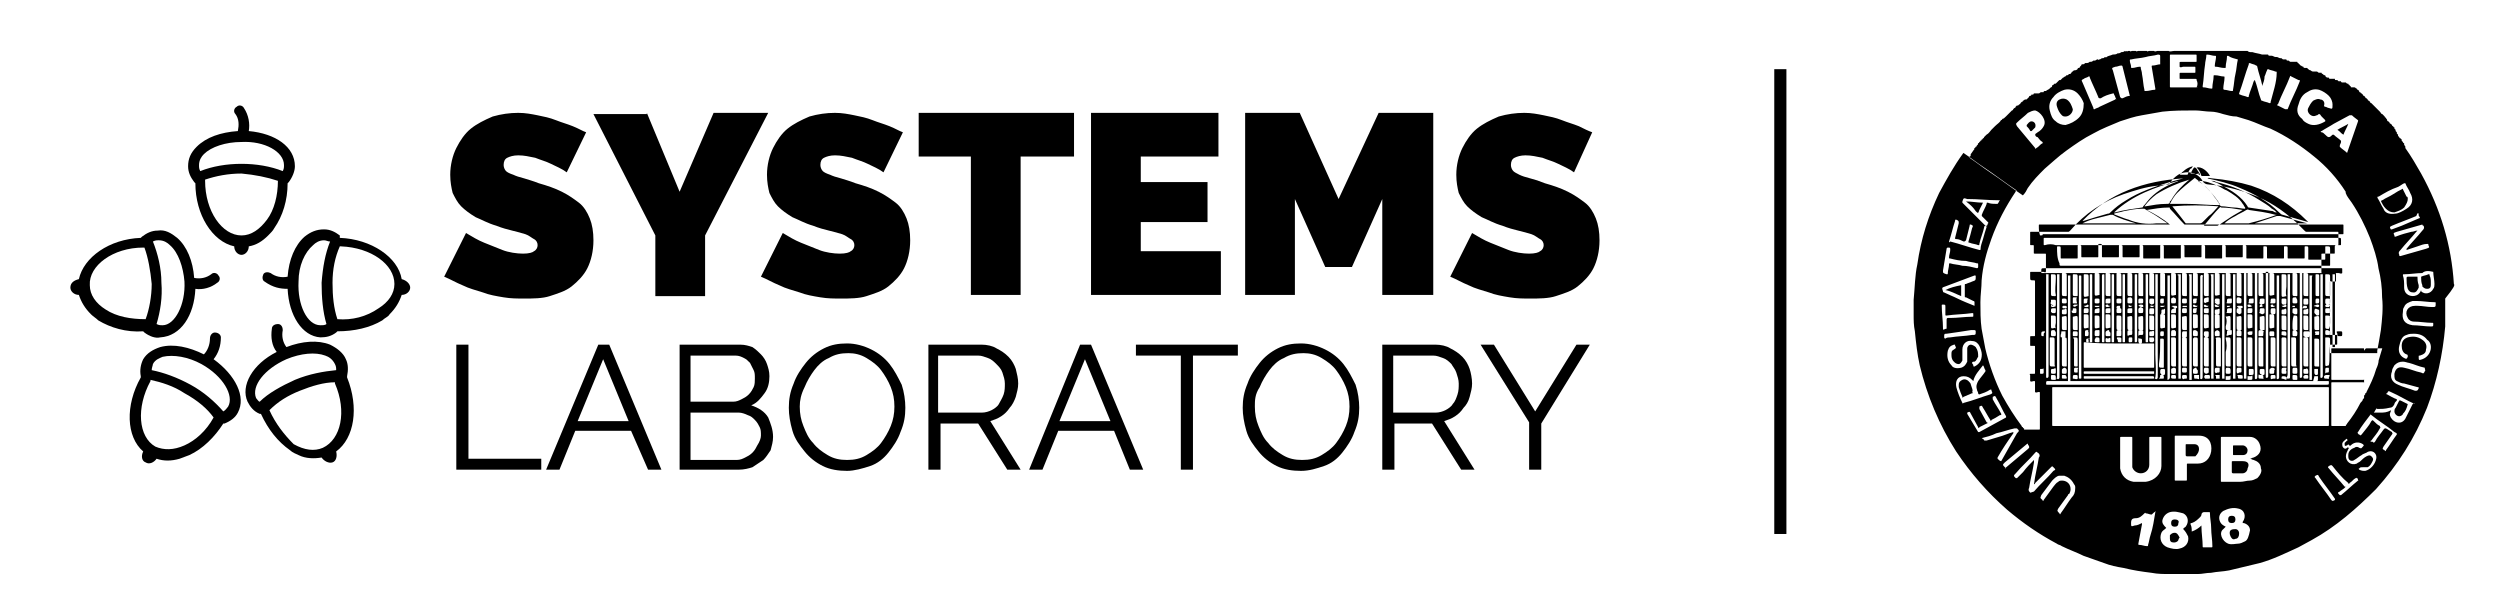 <?xml version="1.0" encoding="utf-8"?>
<!-- Generator: Adobe Illustrator 20.1.0, SVG Export Plug-In . SVG Version: 6.00 Build 0)  -->
<svg version="1.1" id="Layer_1" xmlns="http://www.w3.org/2000/svg" xmlns:xlink="http://www.w3.org/1999/xlink" x="0px" y="0px"
	 viewBox="0 0 206 50" style="enable-background:new 0 0 206 50;" xml:space="preserve">
<style type="text/css">
	.st0{fill-rule:evenodd;clip-rule:evenodd;}
</style>
<g>
	<g>
		<g>
			<g>
				<path class="st0" d="M20.5,10.8c0.1-0.6,0-1.3-0.4-1.9c-0.1-0.2-0.4-0.3-0.6-0.1c-0.2,0.1-0.3,0.4-0.1,0.6
					c0.3,0.4,0.3,0.9,0.2,1.4c-1.4,0.1-2.6,0.5-3.4,1.3c-0.5,0.5-0.7,1-0.7,1.6c0,0.5,0.2,0.9,0.5,1.3l0.1,0.1
					c0,2.6,1.4,4.8,3.2,5.2c0,0.4,0.3,0.7,0.6,0.7c0.3,0,0.6-0.3,0.6-0.7c0.6-0.1,1.1-0.4,1.6-0.9c0.2-0.2,0.4-0.4,0.5-0.6
					c0.7-1,1.1-2.3,1.1-3.7l0.1-0.1c0.3-0.4,0.5-0.9,0.5-1.3C24.3,12.1,22.7,11,20.5,10.8L20.5,10.8z M22.9,14.9
					c0,1.2-0.3,2.4-0.9,3.2c-0.6,0.8-1.3,1.3-2.1,1.3c-1.6,0-3-2-3-4.5c0,0,0,0,0-0.1c0.9-0.3,1.9-0.5,3-0.5
					C21,14.4,22,14.6,22.9,14.9C22.9,14.9,22.9,14.9,22.9,14.9L22.9,14.9z M23.4,13.6c0,0.2,0,0.3-0.1,0.5c-1-0.4-2.2-0.6-3.4-0.6
					c-1.2,0-2.4,0.2-3.4,0.6c-0.1-0.2-0.1-0.3-0.1-0.5c0-0.4,0.2-0.7,0.4-0.9c0.6-0.6,1.8-1,3.1-1C21.8,11.6,23.4,12.5,23.4,13.6
					L23.4,13.6z M23.4,13.6"/>
			</g>
			<g>
				<g>
					<path class="st0" d="M16.1,23.8c0.6,0.1,1.3-0.1,1.8-0.5c0.2-0.1,0.3-0.4,0.1-0.6c-0.1-0.2-0.4-0.3-0.6-0.1
						c-0.4,0.3-0.9,0.4-1.4,0.3c-0.1-1.4-0.6-2.6-1.4-3.3c-0.5-0.4-1-0.7-1.6-0.6c-0.5,0-0.9,0.2-1.3,0.5l-0.1,0.1
						c-2.6,0.1-4.7,1.6-5.1,3.4c-0.4,0.1-0.7,0.3-0.7,0.7c0,0.3,0.3,0.6,0.7,0.6c0.2,0.6,0.5,1.1,1,1.6c0.2,0.2,0.4,0.3,0.6,0.5
						c1,0.6,2.3,1,3.7,0.9l0.1,0.1c0.4,0.3,0.9,0.5,1.3,0.4C14.9,27.7,16,26,16.1,23.8L16.1,23.8z M12,26.3c-1.2,0-2.4-0.2-3.3-0.8
						c-0.8-0.5-1.3-1.2-1.3-2c-0.1-1.6,1.9-3.1,4.4-3.1c0,0,0,0,0.1,0c0.3,0.8,0.5,1.9,0.6,3C12.5,24.4,12.3,25.5,12,26.3
						C12.1,26.3,12,26.3,12,26.3L12,26.3z M13.4,26.8c-0.2,0-0.3,0-0.5-0.1c0.3-1,0.5-2.2,0.4-3.4c0-1.2-0.3-2.4-0.7-3.4
						c0.2-0.1,0.3-0.1,0.5-0.1c0.4,0,0.7,0.2,0.9,0.4c0.7,0.6,1.1,1.8,1.2,3C15.3,25.1,14.4,26.8,13.4,26.8L13.4,26.8z M13.4,26.8"
						/>
				</g>
				<g>
					<path class="st0" d="M23.7,23.8c0.1,2.2,1.2,3.9,2.7,4c0.5,0,0.9-0.1,1.3-0.4l0.1-0.1c1.4,0,2.7-0.3,3.7-0.9
						c0.2-0.2,0.5-0.3,0.6-0.5c0.5-0.5,0.8-1,1-1.6c0.4,0,0.7-0.3,0.7-0.6c0-0.3-0.3-0.6-0.7-0.7c-0.3-1.8-2.5-3.3-5.1-3.4L28,19.4
						c-0.4-0.3-0.8-0.5-1.3-0.5c-0.6,0-1.1,0.2-1.6,0.6c-0.8,0.7-1.3,1.9-1.4,3.3c-0.5,0.1-1,0-1.4-0.3c-0.2-0.1-0.5-0.1-0.6,0.1
						c-0.1,0.2-0.1,0.5,0.1,0.6C22.5,23.7,23.1,23.8,23.7,23.8L23.7,23.8z M27.8,26.3C27.8,26.3,27.8,26.3,27.8,26.3
						c-0.3-0.9-0.4-1.9-0.4-3c0-1.1,0.2-2.1,0.6-3c0,0,0,0,0.1,0c2.5,0.1,4.4,1.5,4.4,3.1c0,0.8-0.5,1.5-1.3,2
						C30.2,26.1,29,26.4,27.8,26.3L27.8,26.3z M26.4,26.8c-1.1,0-1.9-1.7-1.8-3.6c0-1.3,0.5-2.4,1.2-3c0.2-0.2,0.5-0.4,0.9-0.4
						c0.2,0,0.3,0.1,0.5,0.1c-0.4,1-0.6,2.1-0.7,3.4c0,1.2,0.1,2.4,0.4,3.4C26.8,26.8,26.6,26.8,26.4,26.8L26.4,26.8z M26.4,26.8"/>
				</g>
			</g>
			<g>
				<g>
					<path class="st0" d="M17.6,29.6c0.4-0.5,0.6-1.1,0.6-1.8c0-0.2-0.2-0.4-0.5-0.4c-0.2,0-0.4,0.2-0.4,0.5c0,0.5-0.2,1-0.5,1.3
						c-1.2-0.6-2.5-0.9-3.6-0.6c-0.6,0.2-1.1,0.5-1.4,1c-0.2,0.4-0.3,0.9-0.2,1.4l0,0.1c-1.3,2.3-1.2,4.9,0.2,6.1
						c-0.2,0.4-0.1,0.8,0.2,0.9c0.3,0.2,0.7,0,0.9-0.3c0.6,0.2,1.2,0.2,1.9,0c0.3-0.1,0.5-0.2,0.8-0.3c1.1-0.5,2.1-1.5,2.8-2.6
						l0.1,0c0.5-0.2,0.9-0.5,1.1-0.9C20.3,32.7,19.4,30.9,17.6,29.6L17.6,29.6z M17.6,34.4c-0.6,1.1-1.5,1.9-2.4,2.3
						c-0.9,0.4-1.7,0.4-2.4,0.1c-1.4-0.8-1.6-3.2-0.4-5.4c0,0,0,0,0-0.1c0.9,0.2,1.9,0.5,2.8,1.1C16.3,33,17.1,33.7,17.6,34.4
						C17.7,34.4,17.7,34.4,17.6,34.4L17.6,34.4z M18.8,33.5c-0.1,0.1-0.2,0.3-0.4,0.4c-0.7-0.8-1.6-1.6-2.7-2.2
						c-1.1-0.6-2.2-1-3.2-1.2c0-0.2,0.1-0.4,0.1-0.5c0.2-0.4,0.6-0.5,0.8-0.6c0.9-0.2,2.1,0,3.2,0.6C18.4,31,19.3,32.6,18.8,33.5
						L18.8,33.5z M18.8,33.5"/>
				</g>
				<g>
					<path class="st0" d="M22.8,29c-2,1-3,2.8-2.4,4.1c0.2,0.4,0.5,0.8,1,1l0.1,0c0.6,1.3,1.4,2.3,2.4,3c0.2,0.2,0.5,0.3,0.7,0.4
						c0.6,0.3,1.3,0.3,1.9,0.2c0.2,0.3,0.6,0.5,0.9,0.4c0.3-0.1,0.4-0.5,0.3-0.9c1.5-1.1,1.9-3.6,0.9-6.1l0-0.1
						c0.1-0.5,0.1-1-0.1-1.4c-0.2-0.5-0.7-0.9-1.3-1.2c-1-0.4-2.3-0.3-3.6,0.2c-0.3-0.4-0.4-0.9-0.3-1.4c0-0.2-0.1-0.5-0.4-0.5
						c-0.2,0-0.5,0.1-0.5,0.4C22.3,27.8,22.4,28.5,22.8,29L22.8,29z M22.2,33.8C22.2,33.8,22.2,33.7,22.2,33.8
						c0.7-0.7,1.5-1.2,2.5-1.6c1-0.4,2-0.7,2.9-0.7c0,0,0,0,0,0.1c1,2.3,0.5,4.6-1,5.3c-0.7,0.3-1.5,0.2-2.4-0.3
						C23.4,35.8,22.7,34.9,22.2,33.8L22.2,33.8z M21.1,32.8c-0.4-1,0.7-2.4,2.5-3.2c1.2-0.5,2.4-0.6,3.2-0.3
						c0.3,0.1,0.6,0.3,0.8,0.7c0.1,0.2,0.1,0.3,0.1,0.5c-1,0.1-2.2,0.3-3.4,0.8c-1.1,0.5-2.2,1.1-2.9,1.8
						C21.3,33.1,21.2,32.9,21.1,32.8L21.1,32.8z M21.1,32.8"/>
				</g>
			</g>
		</g>
		<g>
			<path d="M46.7,14.2c-0.4-0.3-0.9-0.5-1.3-0.7c-0.4-0.2-0.8-0.3-1.3-0.5c-0.5-0.1-0.9-0.2-1.4-0.2c-0.4,0-0.7,0.1-0.9,0.2
				c-0.2,0.1-0.3,0.3-0.3,0.6c0,0.2,0.1,0.4,0.2,0.5s0.3,0.2,0.6,0.3c0.2,0.1,0.5,0.2,0.9,0.3c0.3,0.1,0.7,0.2,1.2,0.4
				c0.7,0.2,1.3,0.4,1.9,0.7c0.6,0.3,1,0.6,1.4,0.9c0.4,0.3,0.7,0.8,0.9,1.3c0.2,0.5,0.3,1.1,0.3,1.8c0,0.9-0.2,1.7-0.5,2.3
				c-0.3,0.6-0.8,1.1-1.3,1.5s-1.2,0.6-1.8,0.8s-1.4,0.2-2.1,0.2c-0.6,0-1.1,0-1.7-0.1c-0.6-0.1-1.2-0.2-1.7-0.4
				c-0.6-0.2-1.1-0.3-1.7-0.6c-0.5-0.2-1-0.5-1.5-0.7l1.8-3.6c0.5,0.3,1,0.6,1.5,0.8c0.5,0.2,1,0.4,1.5,0.6s1.2,0.3,1.7,0.3
				c0.5,0,0.8-0.1,0.9-0.2c0.2-0.1,0.3-0.3,0.3-0.5c0-0.2-0.1-0.4-0.3-0.5c-0.2-0.1-0.4-0.3-0.7-0.4c-0.3-0.1-0.7-0.2-1.1-0.3
				c-0.4-0.1-0.8-0.2-1.3-0.4c-0.7-0.2-1.2-0.5-1.7-0.7c-0.5-0.3-0.9-0.6-1.2-0.9c-0.3-0.3-0.5-0.7-0.7-1.1
				c-0.1-0.4-0.2-0.9-0.2-1.5c0-0.8,0.2-1.6,0.5-2.2c0.3-0.6,0.7-1.2,1.2-1.6s1.1-0.7,1.8-1c0.7-0.2,1.4-0.3,2.1-0.3
				c0.6,0,1.1,0.1,1.6,0.2c0.5,0.1,1,0.2,1.5,0.4c0.5,0.2,0.9,0.3,1.4,0.5s0.8,0.4,1.1,0.5L46.7,14.2z"/>
			<path d="M53.3,9.3l2.7,6.5l2.8-6.5h4.5l-5.2,10.1v5H54v-5l-5.1-10H53.3z"/>
			<path d="M72.8,14.2c-0.4-0.3-0.9-0.5-1.3-0.7c-0.4-0.2-0.8-0.3-1.3-0.5c-0.5-0.1-0.9-0.2-1.4-0.2c-0.4,0-0.7,0.1-0.9,0.2
				c-0.2,0.1-0.3,0.3-0.3,0.6c0,0.2,0.1,0.4,0.2,0.5s0.3,0.2,0.6,0.3c0.2,0.1,0.5,0.2,0.9,0.3c0.3,0.1,0.7,0.2,1.2,0.4
				c0.7,0.2,1.3,0.4,1.9,0.7c0.6,0.3,1,0.6,1.4,0.9c0.4,0.3,0.7,0.8,0.9,1.3c0.2,0.5,0.3,1.1,0.3,1.8c0,0.9-0.2,1.7-0.5,2.3
				c-0.3,0.6-0.8,1.1-1.3,1.5s-1.2,0.6-1.8,0.8s-1.4,0.2-2.1,0.2c-0.6,0-1.1,0-1.7-0.1c-0.6-0.1-1.2-0.2-1.7-0.4
				c-0.6-0.2-1.1-0.3-1.7-0.6c-0.5-0.2-1-0.5-1.5-0.7l1.8-3.6c0.5,0.3,1,0.6,1.5,0.8c0.5,0.2,1,0.4,1.5,0.6s1.2,0.3,1.7,0.3
				c0.5,0,0.8-0.1,0.9-0.2c0.2-0.1,0.3-0.3,0.3-0.5c0-0.2-0.1-0.4-0.3-0.5c-0.2-0.1-0.4-0.3-0.7-0.4c-0.3-0.1-0.7-0.2-1.1-0.3
				c-0.4-0.1-0.8-0.2-1.3-0.4c-0.7-0.2-1.2-0.5-1.7-0.7c-0.5-0.3-0.9-0.6-1.2-0.9c-0.3-0.3-0.5-0.7-0.7-1.1
				c-0.1-0.4-0.2-0.9-0.2-1.5c0-0.8,0.2-1.6,0.5-2.2c0.3-0.6,0.7-1.2,1.2-1.6s1.1-0.7,1.8-1c0.7-0.2,1.4-0.3,2.1-0.3
				c0.6,0,1.1,0.1,1.6,0.2c0.5,0.1,1,0.2,1.5,0.4c0.5,0.2,0.9,0.3,1.4,0.5s0.8,0.4,1.1,0.5L72.8,14.2z"/>
			<path d="M88.4,12.9h-4.3v11.4H80V12.9h-4.3V9.3h12.8V12.9z"/>
			<path d="M100.6,20.7v3.6H89.9v-15h10.5v3.6H94V15h5.5v3.3H94v2.4H100.6z"/>
			<path d="M113.9,24.3v-7.9l-2.5,5.6h-2.2l-2.5-5.6v7.9h-4.1v-15h4.5l3.2,7.1l3.3-7.1h4.5v15H113.9z"/>
			<path d="M129.7,14.2c-0.4-0.3-0.9-0.5-1.3-0.7c-0.4-0.2-0.8-0.3-1.3-0.5c-0.5-0.1-0.9-0.2-1.4-0.2c-0.4,0-0.7,0.1-0.9,0.2
				c-0.2,0.1-0.3,0.3-0.3,0.6c0,0.2,0.1,0.4,0.2,0.5s0.3,0.2,0.5,0.3c0.2,0.1,0.5,0.2,0.9,0.3s0.7,0.2,1.2,0.4
				c0.7,0.2,1.3,0.4,1.9,0.7c0.6,0.3,1,0.6,1.4,0.9c0.4,0.3,0.7,0.8,0.9,1.3c0.2,0.5,0.3,1.1,0.3,1.8c0,0.9-0.2,1.7-0.5,2.3
				c-0.3,0.6-0.8,1.1-1.3,1.5s-1.2,0.6-1.8,0.8s-1.4,0.2-2.1,0.2c-0.6,0-1.1,0-1.7-0.1c-0.6-0.1-1.2-0.2-1.7-0.4
				c-0.6-0.2-1.1-0.3-1.7-0.6c-0.5-0.2-1-0.5-1.5-0.7l1.8-3.6c0.5,0.3,1,0.6,1.5,0.8c0.5,0.2,1,0.4,1.5,0.6s1.2,0.3,1.7,0.3
				c0.5,0,0.8-0.1,0.9-0.2c0.2-0.1,0.3-0.3,0.3-0.5c0-0.2-0.1-0.4-0.3-0.5c-0.2-0.1-0.4-0.3-0.7-0.4c-0.3-0.1-0.7-0.2-1.1-0.3
				c-0.4-0.1-0.8-0.2-1.3-0.4c-0.7-0.2-1.2-0.5-1.7-0.7c-0.5-0.3-0.9-0.6-1.2-0.9c-0.3-0.3-0.5-0.7-0.7-1.1
				c-0.1-0.4-0.2-0.9-0.2-1.5c0-0.8,0.2-1.6,0.5-2.2s0.7-1.2,1.2-1.6s1.1-0.7,1.8-1c0.7-0.2,1.4-0.3,2.1-0.3c0.6,0,1.1,0.1,1.6,0.2
				c0.5,0.1,1,0.2,1.5,0.4c0.5,0.2,0.9,0.3,1.4,0.5c0.4,0.2,0.8,0.4,1.1,0.5L129.7,14.2z"/>
			<path d="M37.6,38.7V28.4h1v9.4h6v0.9H37.6z"/>
			<path d="M49.3,28.4h0.9l4.3,10.3h-1.1L52,35.5h-4.6l-1.3,3.2H45L49.3,28.4z M51.8,34.7l-2.1-5.1l-2.1,5.1H51.8z"/>
			<path d="M63.7,36c0,0.4-0.1,0.7-0.2,1.1c-0.2,0.3-0.4,0.6-0.6,0.8c-0.3,0.2-0.6,0.4-0.9,0.6c-0.3,0.1-0.7,0.2-1.1,0.2h-4.9V28.4
				h5c0.4,0,0.7,0.1,1,0.2c0.3,0.2,0.5,0.4,0.7,0.6c0.2,0.2,0.4,0.5,0.5,0.8s0.2,0.6,0.2,1c0,0.5-0.1,1-0.4,1.4
				c-0.3,0.4-0.6,0.8-1.1,1c0.6,0.2,1.1,0.5,1.4,1C63.5,34.9,63.7,35.4,63.7,36z M56.9,29.3v3.8h3.5c0.3,0,0.5-0.1,0.7-0.2
				c0.2-0.1,0.4-0.2,0.6-0.4c0.2-0.2,0.3-0.4,0.4-0.6c0.1-0.2,0.1-0.5,0.1-0.7c0-0.3,0-0.5-0.1-0.7c-0.1-0.2-0.2-0.4-0.3-0.6
				c-0.2-0.2-0.3-0.3-0.5-0.4c-0.2-0.1-0.4-0.2-0.7-0.2H56.9z M62.7,35.9c0-0.3,0-0.5-0.1-0.7c-0.1-0.2-0.2-0.4-0.4-0.6
				c-0.2-0.2-0.3-0.3-0.6-0.4c-0.2-0.1-0.5-0.2-0.7-0.2h-4v3.9h3.8c0.3,0,0.5-0.1,0.7-0.2s0.4-0.2,0.6-0.4c0.2-0.2,0.3-0.4,0.4-0.6
				C62.6,36.4,62.7,36.1,62.7,35.9z"/>
			<path d="M69.8,38.8c-0.7,0-1.4-0.1-2-0.4c-0.6-0.3-1.1-0.7-1.5-1.2c-0.4-0.5-0.8-1-1-1.7s-0.3-1.3-0.3-1.9c0-0.7,0.1-1.3,0.4-2
				c0.2-0.6,0.6-1.2,1-1.7c0.4-0.5,0.9-0.9,1.5-1.2c0.6-0.3,1.2-0.4,1.9-0.4c0.7,0,1.4,0.2,2,0.5c0.6,0.3,1.1,0.7,1.5,1.2
				c0.4,0.5,0.7,1.1,1,1.7c0.2,0.6,0.3,1.3,0.3,1.9c0,0.7-0.1,1.3-0.4,2c-0.2,0.6-0.6,1.2-1,1.7c-0.4,0.5-0.9,0.9-1.5,1.1
				C71.1,38.6,70.4,38.8,69.8,38.8z M65.9,33.5c0,0.6,0.1,1.1,0.3,1.6c0.2,0.5,0.4,1,0.8,1.4c0.3,0.4,0.7,0.7,1.2,1s1,0.4,1.6,0.4
				c0.6,0,1.1-0.1,1.6-0.4c0.5-0.3,0.9-0.6,1.2-1c0.3-0.4,0.6-0.9,0.8-1.4s0.3-1,0.3-1.6c0-0.6-0.1-1.1-0.3-1.6
				c-0.2-0.5-0.5-1-0.8-1.4c-0.3-0.4-0.7-0.7-1.2-1s-1-0.4-1.5-0.4c-0.6,0-1.1,0.1-1.6,0.4c-0.5,0.2-0.9,0.6-1.2,1
				c-0.3,0.4-0.6,0.9-0.8,1.4C66,32.5,65.9,33,65.9,33.5z"/>
			<path d="M76.5,38.7V28.4h4.4c0.4,0,0.9,0.1,1.2,0.3c0.4,0.2,0.7,0.4,1,0.7c0.3,0.3,0.5,0.7,0.6,1c0.1,0.4,0.2,0.8,0.2,1.2
				c0,0.4-0.1,0.7-0.2,1.1c-0.1,0.3-0.3,0.7-0.5,0.9c-0.2,0.3-0.4,0.5-0.7,0.7c-0.3,0.2-0.6,0.3-0.9,0.4l2.5,4H83l-2.4-3.8h-3.1v3.8
				H76.5z M77.5,34h3.4c0.3,0,0.6-0.1,0.8-0.2c0.2-0.1,0.5-0.3,0.6-0.5s0.3-0.5,0.4-0.8c0.1-0.3,0.1-0.6,0.1-0.9s-0.1-0.6-0.2-0.9
				c-0.1-0.3-0.3-0.5-0.5-0.7s-0.4-0.4-0.7-0.5c-0.3-0.1-0.5-0.2-0.8-0.2h-3.3V34z"/>
			<path d="M89,28.4h0.9l4.3,10.3h-1.1l-1.3-3.2h-4.6l-1.3,3.2h-1.1L89,28.4z M91.5,34.7l-2.1-5.1l-2.1,5.1H91.5z"/>
			<path d="M102,29.3h-3.7v9.4h-1v-9.4h-3.7v-0.9h8.4V29.3z"/>
			<path d="M107.2,38.8c-0.7,0-1.4-0.1-2-0.4c-0.6-0.3-1.1-0.7-1.5-1.2c-0.4-0.5-0.8-1-1-1.7s-0.3-1.3-0.3-1.9c0-0.7,0.1-1.3,0.4-2
				c0.2-0.6,0.6-1.2,1-1.7c0.4-0.5,0.9-0.9,1.5-1.2c0.6-0.3,1.2-0.4,1.9-0.4c0.7,0,1.4,0.2,2,0.5c0.6,0.3,1.1,0.7,1.5,1.2
				c0.4,0.5,0.7,1.1,1,1.7c0.2,0.6,0.3,1.3,0.3,1.9c0,0.7-0.1,1.3-0.4,2c-0.2,0.6-0.6,1.2-1,1.7c-0.4,0.5-0.9,0.9-1.5,1.1
				C108.5,38.6,107.9,38.8,107.2,38.8z M103.4,33.5c0,0.6,0.1,1.1,0.3,1.6c0.2,0.5,0.4,1,0.8,1.4c0.3,0.4,0.7,0.7,1.2,1
				s1,0.4,1.6,0.4c0.6,0,1.1-0.1,1.6-0.4c0.5-0.3,0.9-0.6,1.2-1c0.3-0.4,0.6-0.9,0.8-1.4c0.2-0.5,0.3-1,0.3-1.6
				c0-0.6-0.1-1.1-0.3-1.6c-0.2-0.5-0.5-1-0.8-1.4c-0.3-0.4-0.7-0.7-1.2-1s-1-0.4-1.5-0.4c-0.6,0-1.1,0.1-1.6,0.4
				c-0.5,0.2-0.9,0.6-1.2,1c-0.3,0.4-0.6,0.9-0.8,1.4C103.4,32.5,103.4,33,103.4,33.5z"/>
			<path d="M113.9,38.7V28.4h4.4c0.4,0,0.9,0.1,1.2,0.3c0.4,0.2,0.7,0.4,1,0.7c0.3,0.3,0.5,0.7,0.6,1s0.2,0.8,0.2,1.2
				c0,0.4-0.1,0.7-0.2,1.1s-0.3,0.7-0.5,0.9c-0.2,0.3-0.4,0.5-0.7,0.7c-0.3,0.2-0.6,0.3-0.9,0.4l2.5,4h-1.1l-2.4-3.8h-3.1v3.8H113.9
				z M114.9,34h3.4c0.3,0,0.6-0.1,0.8-0.2c0.2-0.1,0.5-0.3,0.6-0.5c0.2-0.2,0.3-0.5,0.4-0.8c0.1-0.3,0.1-0.6,0.1-0.9
				s-0.1-0.6-0.2-0.9c-0.1-0.3-0.3-0.5-0.4-0.7c-0.2-0.2-0.4-0.4-0.7-0.5c-0.3-0.1-0.5-0.2-0.8-0.2h-3.3V34z"/>
			<path d="M123.1,28.4l3.4,5.5l3.4-5.5h1.1l-4,6.5v3.8h-1v-3.9l-4-6.4H123.1z"/>
		</g>
	</g>
</g>
<rect x="146.2" y="5.7" width="1" height="38.3"/>
<g>
	<g>
		<ellipse transform="matrix(0.414 -0.91 0.91 0.414 94.041 181.089)" class="st0" cx="187.6" cy="17.5" rx="0" ry="0"/>
		<path class="st0" d="M162.8,17.4c0.2,0.2,0.2,0.2,0.3-0.1c0.1-0.2,0.2-0.4,0.3-0.6c-0.5,0-0.9-0.1-1.4-0.1
			C162.4,16.9,162.6,17.1,162.8,17.4z"/>
		<path class="st0" d="M161.6,23.5C161.6,23.5,161.6,23.5,161.6,23.5c-0.5,0.1-0.9,0.2-1.3,0.4c0.5,0.1,0.8,0.3,1.3,0.5
			C161.6,24.1,161.6,23.8,161.6,23.5z"/>
		<path class="st0" d="M162.4,31.7c0-0.1-0.1-0.2-0.2-0.3c-0.1-0.1-0.3-0.2-0.5-0.1c-0.2,0.1-0.3,0.2-0.3,0.4c0,0.1,0,0.1,0,0.2
			c0.1,0.3,0.2,0.6,0.3,0.8c0,0.1,0,0.1,0.1,0c0.2-0.1,0.5-0.2,0.7-0.3c0.1,0,0.1,0,0-0.1C162.6,32.2,162.5,32,162.4,31.7z"/>
		<path class="st0" d="M184.2,42.8c0-0.2-0.1-0.3-0.3-0.3c-0.2,0-0.3,0.1-0.3,0.3c0,0.2,0.1,0.3,0.3,0.3
			C184.1,43.1,184.2,43,184.2,42.8z"/>
		<path class="st0" d="M179.2,42.8c-0.2,0-0.3,0.1-0.3,0.3c0,0.2,0.1,0.3,0.3,0.3c0.2,0,0.3-0.1,0.3-0.3
			C179.6,42.9,179.4,42.8,179.2,42.8z"/>
		<path class="st0" d="M184.2,43.6c-0.1,0-0.3,0-0.4,0.1c-0.1,0.1-0.1,0.3,0,0.5c0.1,0.2,0.2,0.3,0.4,0.2c0.2,0,0.3-0.2,0.3-0.4
			c0,0,0-0.1,0-0.1C184.5,43.8,184.4,43.6,184.2,43.6z"/>
		<path class="st0" d="M179.2,43.9c-0.2,0-0.3,0.1-0.4,0.2c0,0.1,0,0.2,0,0.3c0,0.2,0.1,0.3,0.3,0.3c0.1,0,0.3,0,0.4-0.2
			c0-0.1,0.1-0.2,0.1-0.2C179.5,44.1,179.4,43.9,179.2,43.9z"/>
		<path class="st0" d="M198.4,33.3c-0.2-0.1-0.4-0.2-0.6-0.3c-0.1,0-0.1,0-0.1,0c-0.1,0.2-0.2,0.4-0.3,0.6c-0.1,0.1-0.1,0.2-0.1,0.3
			c0,0.2,0.2,0.4,0.4,0.4c0.1,0,0.3-0.1,0.3-0.2C198.2,33.9,198.3,33.7,198.4,33.3C198.5,33.4,198.4,33.3,198.4,33.3z"/>
		<path class="st0" d="M199.5,22.8c0,0.2,0,0.5,0.1,0.7c0,0,0,0.1,0,0.1c0.1,0.1,0.2,0.2,0.4,0.2c0.2,0,0.3-0.1,0.3-0.3
			c0-0.1,0-0.1,0-0.2c0,0,0,0,0,0c0-0.2,0-0.4-0.1-0.6c0-0.1,0-0.1-0.1-0.1C199.9,22.7,199.7,22.7,199.5,22.8
			C199.5,22.7,199.5,22.7,199.5,22.8z"/>
		<path class="st0" d="M198.4,16.4c0-0.1,0-0.2-0.1-0.2c-0.1-0.2-0.2-0.4-0.3-0.6c0-0.1-0.1,0-0.1,0c-0.2,0.1-0.4,0.2-0.7,0.4
			c-0.3,0.2-0.6,0.3-0.9,0.5c0,0-0.1,0-0.1,0.1c0.1,0.2,0.2,0.4,0.4,0.6c0.2,0.2,0.4,0.3,0.7,0.3c0.3-0.1,0.6-0.2,0.8-0.4
			C198.3,16.8,198.4,16.6,198.4,16.4z"/>
		<path class="st0" d="M199.2,22.8C199.2,22.8,199.1,22.7,199.2,22.8c-0.3,0-0.6,0-0.8,0c0,0-0.1,0-0.1,0.1c0,0.3,0,0.6,0.1,0.9
			c0.1,0.2,0.2,0.3,0.5,0.3c0.2,0,0.3-0.2,0.4-0.4c0-0.1,0-0.1,0-0.2c0,0,0,0,0,0C199.2,23.2,199.2,23,199.2,22.8z"/>
		<path class="st0" d="M202.2,23.4c-0.2-3.2-1.1-6.2-2.7-9.1c-0.4-0.7-0.8-1.4-1.3-2.1c0,0,0,0,0-0.1c0-0.1-0.1-0.1-0.1-0.2
			c0,0,0,0,0-0.1c0,0,0,0,0,0c0,0-0.1,0-0.1-0.1c0,0-0.1-0.1-0.1-0.1c0,0,0,0,0-0.1c0,0-0.1-0.1-0.1-0.1c0,0-0.1,0-0.1-0.1
			c0,0,0,0-0.1-0.1c0,0,0,0,0-0.1c0,0,0,0-0.1-0.1c0,0,0,0,0-0.1c0,0,0,0-0.1-0.1c0,0,0,0,0-0.1c0,0-0.1-0.1-0.1-0.1c0,0,0,0,0-0.1
			c0,0,0,0,0,0c0,0-0.1,0-0.1-0.1c0,0,0,0,0,0c-0.1,0-0.1-0.1-0.1-0.1c0,0,0,0-0.1-0.1c-0.1,0-0.1-0.1-0.1-0.1c0,0-0.1-0.1-0.1-0.1
			c0,0-0.1,0-0.1-0.1c0-0.1-0.1-0.1-0.1-0.2c0,0-0.1,0-0.1-0.1c0,0-0.1-0.1-0.1-0.1c0,0,0,0-0.1-0.1c0,0,0,0,0,0
			c-0.1,0-0.1-0.1-0.2-0.2l0,0c-0.1-0.1-0.2-0.2-0.3-0.3c-0.1-0.1-0.3-0.3-0.4-0.4c0,0,0,0,0,0l0,0c0,0-0.1,0-0.1-0.1
			c0,0-0.1-0.1-0.1-0.1c-0.1,0-0.1-0.1-0.1-0.1c0,0-0.1-0.1-0.1-0.1c-0.1,0-0.1-0.1-0.1-0.1c0,0,0,0-0.1-0.1c0,0-0.1,0-0.1-0.1
			c0,0-0.1-0.1-0.1-0.1c0,0-0.1,0-0.1-0.1c0,0,0,0,0,0c-0.1,0-0.1,0-0.1-0.1c0,0,0,0-0.1-0.1c0,0-0.1,0-0.1-0.1
			c-0.1,0-0.1-0.1-0.2-0.1c0,0,0,0-0.1,0c0,0,0,0,0,0c0,0,0,0-0.1,0c0,0,0,0,0,0c-0.1,0-0.1,0-0.1-0.1c0,0-0.1,0-0.1-0.1
			c0,0-0.1,0-0.1-0.1c0,0,0,0,0,0c0,0,0,0-0.1,0c0,0,0,0-0.1-0.1c0,0,0,0-0.1,0c0,0,0,0,0,0c0,0,0,0-0.1,0c0,0,0,0,0,0
			c0,0,0,0-0.1,0c0,0,0,0,0,0c0,0-0.1,0-0.1-0.1c0,0,0,0,0,0c0,0,0,0-0.1,0c0,0,0,0,0,0c0,0,0,0-0.1,0c0,0-0.1-0.1-0.1-0.1
			c0,0,0,0-0.1,0c0,0,0,0,0,0c-0.1,0-0.1,0-0.1-0.1c0,0,0,0,0,0c0,0,0,0-0.1,0c0,0,0,0,0,0c0,0,0,0-0.1,0c0,0,0,0,0,0c0,0,0,0-0.1,0
			c0,0,0,0,0,0c0,0,0,0-0.1,0c0,0,0,0,0,0c0,0-0.1,0-0.1-0.1c0,0,0,0-0.1,0c-0.1,0-0.2-0.1-0.2-0.2c0,0,0,0,0,0c0,0,0,0-0.1,0
			c0,0-0.1-0.1-0.1-0.1c0,0-0.1,0-0.1-0.1c0,0,0,0-0.1,0c0,0,0,0-0.1,0c-0.1,0-0.1-0.1-0.2-0.1c0,0,0,0-0.1,0c0,0,0,0,0,0
			c0,0,0,0-0.1,0c0,0,0,0-0.1,0c-0.1,0-0.2-0.1-0.2-0.1c0,0,0,0,0,0c-0.1,0-0.2-0.1-0.3-0.2c0,0,0,0-0.1,0c0,0,0,0-0.1,0
			c0,0-0.1,0-0.1-0.1c-0.1,0-0.2-0.1-0.2-0.1c0,0-0.1,0-0.1-0.1c0,0-0.1,0-0.1-0.1c0,0,0,0,0,0c0,0-0.1,0-0.1-0.1c0,0,0,0,0,0
			c0,0,0,0-0.1,0c0,0-0.1,0-0.1,0c0,0,0,0-0.1,0c0,0,0,0,0,0c0,0,0,0-0.1,0c0,0,0,0-0.1,0c-0.1,0-0.1,0-0.2-0.1c0,0,0,0-0.1,0
			c0,0-0.1,0-0.1-0.1c0,0,0,0,0,0c0,0-0.1,0-0.1,0c0,0-0.1,0-0.1,0c-0.1,0-0.1,0-0.2-0.1c0,0,0,0-0.1,0c-0.1,0-0.2-0.1-0.3-0.1
			c0,0,0,0-0.1,0c-0.1,0-0.2-0.1-0.3-0.1c0,0-0.1,0-0.1,0c-0.1,0-0.2,0-0.2-0.1c-0.1,0-0.1,0-0.2,0c0,0-0.1,0-0.1,0c0,0-0.1,0-0.1,0
			c0,0-0.1,0-0.1,0c0,0,0,0,0,0c-0.3-0.1-0.5-0.1-0.8-0.2c0,0,0,0,0,0c0,0,0,0-0.1,0c0,0,0,0,0,0c0,0,0,0,0,0c0,0,0,0,0,0
			c-0.1,0-0.2,0-0.3-0.1c0,0,0,0,0,0c0,0-0.1,0-0.1,0c0,0-0.1,0-0.1,0c-0.1,0-0.1,0-0.1,0c0,0,0,0,0,0c-0.1,0-0.1,0-0.2,0
			c0,0,0,0,0,0c0,0-0.1,0-0.1,0c0,0,0,0,0,0c0,0,0,0,0,0c0,0,0,0-0.1,0c-0.1,0-0.1,0-0.2,0c0,0,0,0-0.1,0c-0.1,0-0.1,0-0.2,0
			c0,0-0.1,0-0.1,0c-0.1,0-0.1,0-0.2,0c0,0-0.1,0-0.1,0c-0.1,0-0.1,0-0.2,0c0,0-0.1,0-0.1,0c-0.1,0-0.2,0-0.3,0c0,0,0,0,0,0
			c-0.1,0-0.2,0-0.3,0c0,0-0.1,0-0.1,0c0,0-0.1,0-0.1,0c0,0,0,0-0.1,0c0,0-0.1,0-0.1,0c0,0-0.1,0-0.1,0c-0.1,0-0.1,0-0.1,0
			c0,0-0.1,0-0.1,0c-0.1,0-0.1,0-0.2,0c0,0-0.1,0-0.1,0c-0.2,0-0.3,0-0.5,0c-0.7,0-1.3,0-2,0c-0.2,0-0.4,0.1-0.5,0c0,0-0.1,0-0.1,0
			c-0.1,0-0.3,0-0.4,0c0,0-0.1,0-0.1,0c0,0-0.1,0-0.1,0c0,0,0,0,0,0c0,0-0.1,0-0.1,0c0,0-0.1,0-0.1,0c-0.1,0-0.2,0.1-0.3,0
			c0,0-0.1,0-0.1,0c0,0-0.1,0-0.1,0c0,0,0,0,0,0c0,0-0.1,0-0.1,0c0,0,0,0-0.1,0c-0.1,0-0.1,0.1-0.2,0c0,0,0,0-0.1,0c0,0,0,0-0.1,0
			c0,0,0,0,0,0c0,0-0.1,0-0.1,0c0,0-0.1,0-0.1,0c-0.1,0-0.1,0-0.2,0c0,0,0,0-0.1,0c-0.1,0-0.1,0.1-0.2,0c0,0,0,0-0.1,0
			c0,0-0.1,0-0.1,0c0,0,0,0-0.1,0c-0.1,0-0.1,0.1-0.2,0c0,0,0,0,0,0c0,0-0.1,0-0.1,0c0,0,0,0,0,0c-0.1,0-0.1,0.1-0.2,0c0,0,0,0,0,0
			c0,0-0.1,0.1-0.1,0c0,0,0,0,0,0c-0.1,0.1-0.2,0.1-0.3,0.1c0,0,0,0,0,0c-0.1,0.1-0.2,0.1-0.3,0.1c0,0,0,0,0,0
			c-0.1,0.1-0.3,0.1-0.4,0.1c0,0,0,0,0,0c-0.2,0.1-0.4,0.1-0.5,0.2c0,0-0.1,0.1-0.1,0c0,0,0,0,0,0c-0.1,0-0.1,0.1-0.2,0.1
			c0,0-0.1,0-0.1,0c0,0-0.1,0.1-0.2,0.1c0,0,0,0,0,0c0,0-0.1,0.1-0.1,0c0,0,0,0-0.1,0c0,0-0.1,0.1-0.2,0.1c0,0,0,0-0.1,0
			c0,0-0.1,0.1-0.2,0.1c0,0,0,0-0.1,0c-0.1,0.1-0.2,0.1-0.3,0.1c0,0-0.1,0-0.1,0c0,0.1-0.1,0.1-0.2,0.1c0,0-0.1,0-0.1,0.1
			c0,0-0.1,0.1-0.1,0.1c0,0,0,0,0,0c0,0.1-0.1,0.1-0.1,0.1c0,0-0.1,0-0.1,0.1c-0.1,0.1-0.2,0.1-0.3,0.1c0,0,0,0,0,0
			c0,0-0.1,0.1-0.1,0.1c0,0-0.1,0-0.1,0.1c0,0-0.1,0.1-0.1,0.1c0,0,0,0,0,0c0,0,0,0-0.1,0c0,0,0,0,0,0c0,0-0.1,0.1-0.1,0.1
			c0,0,0,0-0.1,0c0,0-0.1,0.1-0.1,0.1c-0.1,0-0.1,0.1-0.2,0.1c0,0-0.1,0.1-0.1,0.1c0,0,0,0,0,0c0,0-0.1,0.1-0.1,0.1c0,0,0,0-0.1,0
			c0,0-0.1,0.1-0.1,0.1c0,0,0,0,0,0c0,0-0.1,0.1-0.1,0.1c0,0-0.1,0.1-0.1,0.1c0,0,0,0-0.1,0c0,0,0,0,0,0c0,0-0.1,0.1-0.1,0.1
			c0,0-0.1,0-0.1,0.1c0,0,0,0.1-0.1,0.1c0,0,0,0,0,0c0,0-0.1,0.1-0.1,0.1c0,0,0,0,0,0c-0.1,0.1-0.2,0.1-0.3,0.2c0,0,0,0,0,0
			c0,0,0,0-0.1,0c0,0-0.1,0-0.1,0.1c0,0,0,0-0.1,0c0,0,0,0,0,0c0,0,0,0-0.1,0c-0.1,0-0.1,0.1-0.2,0.1c0,0,0,0-0.1,0c0,0,0,0,0,0
			c0,0,0,0-0.1,0c0,0,0,0,0,0c0,0,0,0-0.1,0c0,0,0,0,0,0c0,0,0,0-0.1,0c0,0,0,0,0,0c0,0,0,0.1-0.1,0.1c0,0,0,0,0,0c0,0,0,0-0.1,0
			c0,0,0,0,0,0c0,0,0,0.1-0.1,0.1c0,0-0.1,0-0.1,0.1c0,0-0.1,0.1-0.1,0.1c0,0,0,0-0.1,0.1c0,0,0,0-0.1,0c-0.1,0-0.1,0.1-0.2,0.1
			c0,0,0,0.1-0.1,0.1c0,0,0,0-0.1,0.1c0,0,0,0.1-0.1,0.1c0,0,0,0-0.1,0.1c0,0,0,0-0.1,0c0,0-0.1,0.1-0.1,0.1c0,0,0,0.1-0.1,0.1
			c0,0,0,0-0.1,0.1c0,0,0,0.1-0.1,0.1c0,0,0,0-0.1,0.1c-0.1,0.1-0.3,0.3-0.4,0.4c-0.1,0.1-0.2,0.2-0.3,0.2c0,0,0,0.1-0.1,0.1l0,0
			c-0.1,0.2-0.3,0.3-0.5,0.5c-0.1,0.1-0.2,0.2-0.3,0.3c-0.1,0.1-0.2,0.3-0.4,0.4c-0.1,0.1-0.1,0.1-0.2,0.2c0,0,0,0,0,0c0,0,0,0,0,0
			c0,0.1-0.1,0.1-0.1,0.1c0,0,0,0,0,0c0,0,0,0.1-0.1,0.1c0,0,0,0.1-0.1,0.1c0,0,0,0.1-0.1,0.1c0,0,0,0,0,0c0,0.1,0,0.1-0.1,0.1
			c0,0,0,0,0,0c0,0,0,0,0,0.1c0,0,0,0-0.1,0.1c0,0,0,0.1-0.1,0.1c0,0,0,0,0,0c0,0,0,0.1-0.1,0.1c0,0,0,0,0,0c0,0,0,0,0,0.1
			c-0.1,0.1-0.2,0.3-0.3,0.4c0,0,0,0,0,0.1c0,0,0,0.1-0.1,0.1c0,0,0,0.1,0,0.1l0,0l0,0c0,0,0,0,0,0c0.6,0.4,1.1,0.8,1.7,1.2
			c0.9,0.6,1.8,1.3,2.7,1.9c0.2-0.2,0.3-0.4,0.4-0.6c0.4-0.6,0.9-1.1,1.4-1.6c0.6-0.5,1.1-1,1.8-1.5c0.7-0.5,1.4-1,2.2-1.4
			c0.7-0.4,1.5-0.7,2.2-1c0.6-0.2,1.2-0.4,1.8-0.5c0.6-0.1,1.1-0.2,1.7-0.3c0.9-0.1,1.8-0.1,2.7-0.1c0.4,0,0.9,0.1,1.3,0.1
			c0.3,0,0.7,0.1,1,0.2c0.4,0.1,0.7,0.2,1.1,0.2c0.3,0.1,0.7,0.2,1,0.3c0.6,0.2,1.2,0.5,1.8,0.7c1.3,0.6,2.5,1.4,3.6,2.3
			c1,0.8,1.9,1.8,2.6,2.9c0,0,0,0,0,0.1c0,0,0,0,0,0c0.1,0.3,0.3,0.5,0.5,0.8c0.6,0.9,1.1,1.9,1.5,2.9c0.3,0.8,0.6,1.7,0.7,2.5
			c0.2,0.8,0.3,1.6,0.3,2.4c0.1,0.9,0,1.8-0.1,2.7c-0.1,0.6-0.2,1.2-0.3,1.7c0,0,0,0.1,0,0.1c0,0,0,0.1,0,0.1c-0.6,0-1.1,0-1.7,0
			c-0.7,0-1.4,0-2.1,0c-0.1,0-0.1,0-0.1-0.1c0-0.2,0-0.4,0-0.5c0-0.1,0-0.1,0.1-0.1c0.1,0,0.3,0,0.4,0c0.1,0,0.1,0,0.1-0.1
			c0-0.2,0-0.4,0-0.6c0-0.1,0-0.1-0.1-0.1c-0.1,0-0.2,0-0.4,0c-0.1,0-0.1,0-0.1-0.1c0-0.6,0-1.1,0-1.7c0-0.8,0-1.7,0-2.5
			c0-0.1,0-0.2,0.1-0.1c0.1,0,0.2,0,0.3,0c0.1,0,0.1,0,0.1-0.1c0-0.2,0-0.3,0-0.5c0-0.1,0-0.1-0.1-0.1c-0.3,0-0.6,0-1,0
			c-0.1,0-0.1,0-0.1-0.1c0-0.5,0-0.9,0-1.4c0-0.1,0-0.1,0.1-0.1c0.3,0,0.6,0,0.9,0c0.1,0,0.1,0,0.1-0.1c0-0.1,0-0.3,0-0.4
			c0-0.2,0-0.2,0.2-0.2c0.1,0,0.1,0,0.1-0.1c0-0.3,0-0.6,0-0.9c0-0.1,0-0.1-0.1-0.1c-0.8,0-1.7,0-2.5,0c-0.1,0-0.1,0-0.2-0.1
			c-0.2-0.2-0.5-0.5-0.7-0.7c-1.1-1-2.3-1.8-3.7-2.3c-1.1-0.4-2.3-0.7-3.5-0.8c-0.2,0-0.4-0.1-0.5-0.3c-0.4-0.7-1.3-0.9-2-0.5
			c-0.3,0.2-0.5,0.4-0.7,0.7c0,0.1-0.1,0.1-0.2,0.1c-0.3,0-0.6,0.1-0.8,0.1c-1,0.1-1.9,0.4-2.8,0.7c-1.7,0.6-3.2,1.6-4.4,3
			c-0.1,0.1-0.1,0.1-0.2,0.1c-1,0-2,0-3,0c-0.1,0-0.1,0-0.1,0.1c0,0.3,0,0.6,0,0.9c0,0.1,0,0.1,0.1,0.1c0,0,0.1,0,0.1,0
			c0.1,0,0.1,0,0.1,0.1c0,0.2,0,0.3,0,0.5c0,0.1,0,0.1,0.1,0.1c0.3,0,0.6,0,0.8,0c0.1,0,0.1,0,0.1,0.1c0,0.4,0,0.9,0,1.3
			c0,0.1,0,0.2-0.2,0.1c-0.3,0-0.7,0-1,0c-0.1,0-0.1,0-0.1,0.1c0,0.1,0,0.2,0,0.3c0,0.3,0,0.3,0.3,0.3c0.1,0,0.1,0,0.1,0.2
			c0,0.8,0,1.6,0,2.5c0,0.6,0,1.2,0,1.8c0,0.1,0,0.1-0.1,0.1c-0.1,0-0.1,0-0.2,0c-0.1,0-0.1,0-0.1,0.1c0,0.2,0,0.4,0,0.6
			c0,0.1,0,0.1,0.1,0.1c0.1,0,0.2,0,0.2,0c0.1,0,0.1,0,0.1,0.1c0,0.3,0,0.7,0,1c0,0.4,0,0.8,0,1.1c0,0.1,0,0.1-0.1,0.1
			c-0.1,0-0.1,0-0.2,0c-0.1,0-0.2,0-0.1,0.1c0,0.1,0,0.2,0,0.2c0,0.1,0,0.2,0,0.3c0.1,0.1,0.2,0,0.3,0c0,0,0,0,0,0
			c0.1,0,0.1,0,0.1,0.1c0,0.2,0,0.3,0,0.5c0,0.1,0,0.3,0,0.3c0.1,0.1,0.2,0,0.3,0c0.1,0,0.1,0,0.1,0.1c0,1,0,2,0,2.9
			c0,0.1,0,0.1-0.1,0.1c-0.4,0-0.8,0-1.2,0c0,0,0,0,0-0.1c-0.1,0-0.1-0.1-0.1-0.1c0,0-0.1,0-0.1-0.1c-0.6-0.8-1.1-1.6-1.6-2.5
			c-0.6-1.2-1.1-2.6-1.4-3.9c-0.1-0.5-0.2-1.1-0.3-1.6c-0.1-0.7-0.1-1.5-0.1-2.2c0-0.6,0.1-1.2,0.1-1.8c0.1-1.2,0.4-2.3,0.8-3.4
			c0.5-1.4,1.2-2.7,2-3.9c0,0,0-0.1,0.1-0.1c-0.9-0.6-1.8-1.3-2.7-1.9c-0.6-0.4-1.1-0.8-1.7-1.2c0,0,0,0,0,0l0,0l0,0c0,0,0,0,0,0
			c-0.8,1.1-1.4,2.2-2,3.3c-0.9,1.9-1.5,3.8-1.8,5.9c-0.2,0.9-0.2,1.9-0.3,2.9c0,0.4,0,0.8,0,1.2c0,0.5,0,0.9,0.1,1.4
			c0.1,1,0.2,1.9,0.4,2.8c0.6,2.5,1.6,4.9,3,7.1c1.2,1.8,2.6,3.4,4.2,4.8c1.3,1.1,2.6,2,4.1,2.8c0.1,0.1,0.3,0.1,0.4,0.2
			c0.6,0.3,1.2,0.5,1.8,0.8c0.6,0.2,1.1,0.4,1.7,0.6c0.5,0.2,1,0.3,1.6,0.4c0.8,0.2,1.5,0.3,2.3,0.4c0.5,0.1,1,0.1,1.5,0.1
			c0.8,0,1.6,0,2.3,0c0.4,0,0.7-0.1,1.1-0.1c0.5-0.1,1-0.1,1.5-0.2c0.8-0.2,1.7-0.4,2.5-0.6c1.1-0.3,2.1-0.8,3.2-1.3
			c0.4-0.2,0.7-0.4,1.1-0.6c2-1.1,3.7-2.6,5.3-4.2c1.8-2,3.2-4.2,4.2-6.7c0.8-2.1,1.3-4.4,1.5-6.7c0,0,0-0.1,0-0.1
			c0-0.7,0-1.5,0-2.2C202.2,23.7,202.3,23.5,202.2,23.4z M168.4,10.4c-0.1,0.2-0.3,0.4-0.5,0.5c-0.1,0.1-0.2,0.1-0.2,0.2
			c0,0.1,0.1,0.2,0.2,0.2c0.1,0.1,0.2,0.3,0.4,0.4c0,0.1,0.1,0.1,0,0.1c-0.2,0.1-0.3,0.3-0.5,0.4c-0.1,0.1-0.1,0.1-0.1,0
			c-0.5-0.6-1-1.2-1.5-1.8c-0.1-0.2-0.1-0.2,0-0.3c0.3-0.3,0.6-0.5,0.9-0.8c0.2-0.1,0.4-0.2,0.6-0.2C168.1,9.2,168.7,9.9,168.4,10.4
			z M171.3,9.7c-0.3,0.3-0.7,0.5-1.1,0.6c-0.3,0-0.6-0.1-0.8-0.3c-0.3-0.2-0.4-0.5-0.5-0.9c-0.1-0.4,0-0.8,0.3-1.1
			c0.2-0.3,0.6-0.5,0.9-0.6c0.4-0.1,0.8,0,1.1,0.3c0.2,0.2,0.4,0.5,0.5,0.8C171.7,9,171.6,9.4,171.3,9.7z M174.3,8.2
			c-0.4,0.2-0.9,0.4-1.3,0.6c-0.1,0.1-0.3,0.1-0.4,0.2c-0.1,0-0.1,0-0.1-0.1c-0.3-0.7-0.6-1.4-0.9-2.1c-0.1-0.2-0.1-0.2,0.1-0.3
			c0.1-0.1,0.3-0.1,0.4-0.2c0.1,0,0.1,0,0.1,0.1c0.2,0.5,0.5,1.1,0.7,1.6c0,0.1,0.1,0.1,0.2,0.1c0.3-0.2,0.6-0.3,1-0.4
			c0.1,0,0.1,0,0.1,0.1c0.1,0.1,0.1,0.3,0.2,0.4C174.3,8.1,174.3,8.2,174.3,8.2C174.4,8.2,174.3,8.2,174.3,8.2z M175.5,7.9
			c-0.2,0-0.4,0.1-0.6,0.2c-0.1,0-0.1,0-0.2-0.1c-0.2-0.7-0.4-1.5-0.6-2.2c-0.1-0.2-0.1-0.2,0.2-0.3c0.2,0,0.3-0.1,0.5-0.1
			c0.1,0,0.1,0.1,0.1,0.1c0.1,0.4,0.2,0.8,0.3,1.2c0.1,0.4,0.2,0.8,0.3,1.2C175.6,7.9,175.5,7.9,175.5,7.9z M178,5.3
			c-0.2,0-0.4,0.1-0.6,0.1c-0.1,0-0.1,0-0.1,0.1c0.1,0.6,0.2,1.2,0.3,1.8c0,0.1,0,0.1-0.1,0.1c-0.2,0-0.4,0.1-0.7,0.1
			c-0.1,0-0.1,0-0.1-0.1c-0.1-0.4-0.1-0.8-0.2-1.3c0-0.2-0.1-0.4-0.1-0.5c0-0.1,0-0.1-0.1-0.1c-0.2,0-0.4,0.1-0.6,0.1
			c-0.1,0-0.1,0-0.1-0.1c0-0.2-0.1-0.3-0.1-0.5c0-0.1,0-0.1,0.1-0.1c0.4-0.1,0.8-0.1,1.2-0.2c0.3-0.1,0.7-0.1,1-0.2
			c0.1,0,0.2,0,0.2,0.1C178,4.9,178,5,178,5.3C178.1,5.3,178.1,5.3,178,5.3z M181,7.2c-0.7,0-1.4,0-2.1,0c-0.1,0-0.1,0-0.1-0.1
			c0-0.4,0-0.8,0-1.2c0,0,0,0,0,0c0-0.4,0-0.8,0-1.3c0-0.1,0-0.1,0.1-0.1c0.7,0,1.4,0,2,0c0.1,0,0.1,0,0.1,0.1c0,0.1,0,0.3,0,0.4
			c0,0.1,0,0.1-0.1,0.1c-0.4,0-0.8,0-1.2,0c-0.1,0-0.1,0-0.1,0.1c0,0.1,0,0.2,0,0.3c0.1,0.1,0.2,0,0.3,0c0.3,0,0.6,0,0.9,0
			c0.1,0,0.1,0,0.1,0.1c0,0.1,0,0.2,0,0.3c0,0.1,0,0.1-0.1,0.1c-0.4,0-0.7,0-1.1,0c-0.1,0-0.1,0-0.1,0.1c0,0.1,0,0.2,0,0.3
			c0,0.1,0,0.1,0.1,0.1c0.4,0,0.8,0,1.2,0c0.1,0,0.1,0,0.1,0.1C181.1,6.8,181.1,7,181,7.2C181.1,7.1,181.1,7.2,181,7.2z M184.4,4.9
			c-0.1,0.4-0.1,0.8-0.2,1.2c-0.1,0.4-0.1,0.8-0.2,1.3c0,0.1,0,0.1-0.1,0.1c-0.2,0-0.4-0.1-0.6-0.1c-0.1,0-0.1-0.1-0.1-0.1
			c0-0.3,0.1-0.6,0.1-0.9c0-0.1,0-0.1-0.1-0.1c-0.2,0-0.4-0.1-0.7-0.1c-0.1,0-0.1,0-0.1,0.1c0,0.3-0.1,0.6-0.1,0.9
			c0,0.1,0,0.1-0.1,0.1c-0.2,0-0.4-0.1-0.6-0.1c-0.1,0-0.1,0-0.1-0.1c0.1-0.6,0.1-1.2,0.2-1.8c0-0.2,0.1-0.5,0.1-0.7
			c0-0.1,0-0.1,0.1-0.1c0.2,0,0.4,0.1,0.6,0.1c0.1,0,0.1,0,0.1,0.1c0,0.2-0.1,0.5-0.1,0.7c0,0.1,0,0.1,0.1,0.1
			c0.2,0,0.4,0.1,0.7,0.1c0.1,0,0.1,0,0.1-0.1c0-0.3,0.1-0.5,0.1-0.8c0-0.1,0-0.1,0.1-0.1C183.9,4.8,184.1,4.8,184.4,4.9
			C184.4,4.8,184.4,4.8,184.4,4.9z M187.1,8.4c0,0.1,0,0.1-0.1,0.1c-0.2-0.1-0.4-0.1-0.6-0.2c-0.1,0-0.1-0.1-0.1-0.1
			c-0.2-0.5-0.3-1.1-0.5-1.6c-0.1,0,0,0.1-0.1,0.1c-0.1,0.4-0.3,0.8-0.4,1.2c0,0.1,0,0.1-0.1,0.1c-0.2-0.1-0.4-0.1-0.6-0.2
			c-0.1,0-0.1-0.1-0.1-0.1c0.3-0.8,0.5-1.6,0.8-2.4c0-0.1,0-0.1,0.1-0.1c0.2,0.1,0.4,0.1,0.5,0.2c0.1,0,0.1,0.1,0.1,0.1
			c0.1,0.5,0.3,1,0.4,1.5c0,0,0,0,0,0.1c0.1-0.3,0.2-0.5,0.2-0.8c0.1-0.2,0.1-0.3,0.2-0.5c0-0.1,0.1-0.1,0.1-0.1
			c0.2,0.1,0.4,0.1,0.6,0.2c0.1,0,0.1,0,0.1,0.1C187.6,6.8,187.3,7.6,187.1,8.4z M188.3,9c-0.2-0.1-0.4-0.2-0.6-0.3
			c-0.1,0-0.1-0.1,0-0.1c0.3-0.8,0.7-1.5,1-2.3c0,0,0-0.1,0.1,0c0.2,0.1,0.4,0.2,0.6,0.3c0,0,0.1,0,0.1,0c0,0,0,0,0,0.1
			c-0.3,0.8-0.7,1.5-1,2.3C188.4,9,188.3,9,188.3,9z M190.2,10.2c-0.2-0.1-0.4-0.2-0.5-0.4c-0.4-0.3-0.5-0.7-0.3-1.2
			c0.1-0.4,0.3-0.8,0.7-1c0.3-0.2,0.6-0.3,1-0.2c0.3,0.1,0.6,0.3,0.8,0.5c0.2,0.2,0.3,0.5,0.3,0.7c0,0.4,0,0.4-0.3,0.3
			c-0.1,0-0.2-0.1-0.3-0.1c0,0-0.1,0-0.1-0.1c0.1-0.3-0.1-0.5-0.3-0.5c-0.2-0.1-0.4,0-0.6,0.1c-0.2,0.2-0.3,0.4-0.4,0.6
			c-0.1,0.2,0,0.4,0.1,0.5c0.2,0.2,0.4,0.2,0.6,0.1c0,0,0,0,0,0c0.1,0,0.1-0.1,0.2-0.1c0.1,0,0.1,0.1,0.2,0.2
			c0.1,0.1,0.2,0.2,0.3,0.3c0,0.1,0,0.1,0,0.1C191.1,10.3,190.6,10.4,190.2,10.2z M194.3,10c-0.3,0.9-0.6,1.7-0.9,2.6c0,0,0,0,0,0
			c-0.2-0.2-0.4-0.3-0.6-0.5c0,0,0-0.1,0-0.1c0-0.1,0.1-0.2,0.1-0.3c0-0.1,0-0.1,0-0.1c-0.2-0.2-0.4-0.3-0.6-0.5c0,0-0.1,0-0.1,0
			c0,0,0,0,0,0c-0.1,0.1-0.2,0.2-0.3,0.2c-0.1,0-0.2-0.1-0.3-0.2c-0.1-0.1-0.2-0.2-0.3-0.2c-0.1,0-0.1-0.1,0-0.1
			c0.3-0.2,0.7-0.4,1-0.6c0.4-0.2,0.9-0.5,1.3-0.7c0.1,0,0.1,0,0.2,0c0.2,0.2,0.4,0.3,0.6,0.5C194.3,9.9,194.3,9.9,194.3,10z
			 M168.4,27.7c-0.2,0-0.2,0-0.2-0.2c0,0,0,0,0,0c0-0.2,0.1-0.2,0.3-0.2c0,0,0,0,0,0.1C168.4,27.4,168.4,27.5,168.4,27.7
			C168.4,27.7,168.4,27.7,168.4,27.7z M168.4,30.6c0,0.2,0,0.2-0.2,0.2c-0.1,0-0.1,0-0.1-0.1c0-0.1,0-0.1,0-0.2c0-0.1,0-0.1,0.1-0.1
			c0,0,0.1,0,0.1,0C168.4,30.3,168.4,30.4,168.4,30.6C168.4,30.6,168.4,30.6,168.4,30.6z M200.5,22.4c0,0.3,0.1,0.7,0.1,1
			c0,0.1,0,0.3-0.1,0.4c-0.2,0.4-0.7,0.5-1,0.2c0,0,0,0,0-0.1c-0.2,0.6-0.9,0.6-1.2,0.3c-0.2-0.2-0.2-0.4-0.2-0.6
			c0-0.3,0-0.6-0.1-0.9c0-0.1,0-0.1,0.1-0.1c0.5,0,1-0.1,1.5-0.1C199.8,22.3,200.1,22.3,200.5,22.4
			C200.5,22.3,200.5,22.3,200.5,22.4z M199.7,18.6c0.1,0.2,0,0.3-0.1,0.4c-0.4,0.5-0.9,1-1.3,1.5c0,0,0,0,0,0.1c0,0,0,0,0,0
			c0,0,0,0,0,0c0.3-0.1,0.6-0.2,0.9-0.3c0.3-0.1,0.5-0.2,0.8-0.2c0.1,0,0.1,0,0.1,0.1c0.1,0.2,0.1,0.2-0.2,0.3
			c-0.7,0.2-1.4,0.4-2.1,0.6c-0.1,0-0.1,0-0.1-0.1c-0.1-0.2,0-0.3,0.1-0.4c0.4-0.5,0.9-1,1.3-1.5c0,0,0.1-0.1,0.1-0.1
			c-0.2,0-0.3,0.1-0.5,0.1c-0.4,0.1-0.8,0.2-1.3,0.4c-0.1,0-0.1,0-0.1-0.1c-0.1-0.2-0.1-0.2,0.2-0.3c0.7-0.2,1.4-0.4,2.1-0.6
			C199.6,18.6,199.7,18.6,199.7,18.6z M199.3,17.7c0,0.1,0,0.1,0.1,0.2c0,0.1-0.1,0.1-0.1,0.1c-0.5,0.2-0.9,0.4-1.4,0.6
			c-0.3,0.1-0.5,0.2-0.8,0.3c-0.1,0-0.1,0-0.1,0c-0.1-0.2-0.1-0.2,0.1-0.3c0.7-0.3,1.3-0.5,2-0.8C199.2,17.5,199.3,17.5,199.3,17.7z
			 M196.4,17.2c-0.2-0.3-0.3-0.6-0.5-0.9c0-0.1,0-0.1,0.1-0.1c0.5-0.3,1-0.6,1.6-0.8c0.2-0.1,0.3-0.2,0.5-0.3c0.1,0,0.1,0,0.1,0
			c0.1,0.3,0.3,0.5,0.4,0.8c0.3,0.5,0.2,1-0.3,1.3c-0.3,0.2-0.7,0.4-0.9,0.4C196.8,17.7,196.5,17.5,196.4,17.2z M195,28.7
			c0.4,0,0.9,0,1.3,0c-0.1,0.3-0.2,0.7-0.3,1c0,0.2-0.1,0.5-0.2,0.7c-0.2,0.7-0.5,1.3-0.8,1.9c0,0,0,0.1-0.1,0.1
			c0,0.1,0,0.1-0.1,0.2c0-0.1,0-0.3,0-0.4c0-1.1,0-2.2,0-3.3C194.9,28.8,194.9,28.7,195,28.7z M169.1,32c0-0.1,0-0.1,0.1-0.1
			c7.5,0,15.1,0,22.6,0c0.1,0,0.1,0,0.1,0.1c0,1,0,2,0,3c0,0.1,0,0.1-0.1,0.1c-3.8,0-7.5,0-11.3,0c-3.8,0-7.5,0-11.3,0
			c-0.1,0-0.1,0-0.1-0.1C169.1,34,169.1,33,169.1,32z M192,24.3c0,0.1,0,0.1-0.1,0.1c-0.3,0-0.3,0-0.3-0.3c0-0.2,0-0.4,0-0.6
			c0-0.3,0-0.6,0-0.8c0-0.1,0-0.1,0.1-0.1c0.3,0,0.3,0,0.3,0.3C192,23.4,192,23.9,192,24.3z M191.9,30.1
			C191.9,30.2,191.9,30.2,191.9,30.1c-0.3,0.1-0.3,0.1-0.3-0.2c0-0.7,0-1.3,0-2c0-0.1,0-0.1,0.1-0.1c0.3,0,0.3,0,0.3,0.3
			c0,0,0,0.1,0,0.1c0,0.1,0,0.2,0,0.2c0,0,0,0,0,0C191.9,29,192,29.6,191.9,30.1z M191.9,27.1c-0.3,0-0.3,0-0.3-0.3
			c0-0.2,0-0.5,0-0.7c0-0.1,0-0.1,0.1-0.1c0.3,0,0.3,0,0.3,0.3c0,0.1,0,0.2,0,0.3C192,26.7,192,26.9,191.9,27.1
			C192,27.1,192,27.1,191.9,27.1z M192,27.4c0,0.2,0,0.2-0.2,0.2c-0.2,0-0.2,0-0.2-0.2c0-0.2,0-0.2,0.2-0.2
			C192,27.3,192,27.3,192,27.4z M191.6,25.6c0-0.2,0-0.2,0.2-0.2c0.2,0,0.2,0,0.2,0.2c0,0.2,0,0.2-0.2,0.2
			C191.6,25.8,191.6,25.8,191.6,25.6z M191.9,25.3c0,0-0.1,0-0.1,0c0,0-0.1,0-0.1,0c0,0-0.1,0-0.1-0.1c0,0,0-0.1,0.1-0.1
			c0.1,0,0.2,0,0.3,0C192,25.2,192,25.2,191.9,25.3C192,25.3,192,25.3,191.9,25.3z M191.6,24.9C191.6,24.9,191.6,24.8,191.6,24.9
			c0-0.3,0-0.3,0.2-0.3c0,0,0,0,0,0c0.2,0,0.2,0,0.2,0.2c0,0.3,0,0.3-0.3,0.3C191.6,25,191.6,25,191.6,24.9z M191.6,30.6
			C191.6,30.6,191.6,30.6,191.6,30.6c0-0.3,0-0.3,0.2-0.3c0.1,0,0.1,0,0.1,0.1c0,0,0,0.1,0,0.1c0,0.2,0,0.2-0.2,0.2
			C191.6,30.8,191.6,30.8,191.6,30.6z M191.8,30.9c0.2,0,0.2,0,0.1,0.2c0,0.2,0,0.1-0.2,0.1c-0.2,0-0.2,0-0.2-0.2
			C191.6,30.9,191.6,30.9,191.8,30.9z M193.4,34.9c0,0.1-0.1,0.1-0.1,0.1c0,0,0,0,0,0.1c-0.4,0-0.7,0-1.1,0c-0.1,0-0.1,0-0.1-0.1
			c0-1.1,0-2.3,0-3.4c0-0.1,0-0.1,0.1-0.1c0.8,0,1.7,0,2.5,0c0.1,0,0.1,0,0.1,0.1c0,0.4,0,0.8,0,1.2c0,0-0.1,0.1-0.1,0.1
			c0,0.1-0.1,0.2-0.2,0.3C194.2,33.8,193.8,34.4,193.4,34.9z M194.7,28.7c0.1,0,0.1,0,0.1,0.1c0,0.8,0,1.6,0,2.4
			c0,0.1,0,0.1-0.1,0.1c-0.4,0-0.8,0-1.3,0c-0.4,0-0.8,0-1.2,0c-0.1,0-0.1,0-0.1-0.1c0-0.8,0-1.6,0-2.4c0-0.1,0-0.1,0.1-0.1
			C193,28.7,193.9,28.7,194.7,28.7z M192.4,28.6c-0.1,0-0.1,0-0.2,0c0,0,0-0.1,0-0.1c0-1,0-1.9,0-2.9c0-1,0-1.9,0-2.9
			c0,0,0-0.1,0-0.1c0.1,0,0.1,0,0.2,0c0,0,0,0,0,0.1c0,0,0,0.1,0,0.1c0,1.9,0,3.8,0,5.7C192.4,28.5,192.4,28.6,192.4,28.6z
			 M192.8,27.3c0.2,0,0.2,0,0.2,0.2c0,0.2,0,0.2-0.2,0.2c-0.2,0-0.2,0-0.2-0.2C192.5,27.3,192.5,27.3,192.8,27.3z M180.8,14.7
			c0,0,0.1-0.1,0.1,0c0.7,0.5,1.3,1.1,1.8,1.8c0.1,0.1,0.1,0.2,0.2,0.3c0,0.1,0,0.1-0.1,0.1c-0.9,0-1.7-0.1-2.6-0.1
			c-0.5,0-0.9,0-1.4,0c0.2-0.4,0.4-0.7,0.6-0.9C179.8,15.5,180.3,15.1,180.8,14.7z M180.5,14.8C180.5,14.8,180.5,14.8,180.5,14.8
			C180.5,14.8,180.5,14.8,180.5,14.8C180.5,14.8,180.5,14.8,180.5,14.8C180.5,14.8,180.5,14.8,180.5,14.8z M187.6,17.5
			C187.6,17.5,187.6,17.5,187.6,17.5C187.6,17.5,187.6,17.5,187.6,17.5L187.6,17.5L187.6,17.5c-0.1,0-0.2,0-0.3-0.1
			c-0.7-0.1-1.3-0.2-2-0.3c0,0-0.1,0-0.1-0.1c-0.5-0.8-1.3-1.3-2.1-1.7c-0.3-0.2-0.6-0.3-0.9-0.4c0.1,0,0.3,0,0.4,0.1
			c1.3,0.3,2.5,0.8,3.6,1.5c0.3,0.2,0.7,0.4,1,0.7C187.4,17.3,187.5,17.4,187.6,17.5C187.6,17.5,187.6,17.5,187.6,17.5L187.6,17.5
			C187.6,17.5,187.6,17.5,187.6,17.5C187.6,17.5,187.6,17.5,187.6,17.5z M182.7,15.3c0.3,0.1,0.5,0.3,0.8,0.4c0.5,0.3,1,0.6,1.3,1.1
			c0.1,0.1,0.1,0.2,0.2,0.3c0,0,0,0,0,0.1c-0.3,0-0.6-0.1-0.9-0.1c-0.3,0-0.7-0.1-1-0.1c-0.1,0-0.1,0-0.2-0.1
			c-0.1-0.3-0.4-0.6-0.6-0.9c-0.3-0.4-0.7-0.8-1.2-1.1c0,0,0,0,0,0c0,0,0,0,0,0C181.8,14.9,182.2,15.1,182.7,15.3z M180.4,14.8
			c-0.6,0.5-1.1,1-1.5,1.7c0,0-0.1,0.1-0.1,0.1c0,0.2-0.1,0.2-0.3,0.2c-0.6,0-1.1,0.1-1.7,0.2c0,0,0,0-0.1,0c0.3-0.4,0.6-0.7,1-1
			C178.5,15.5,179.4,15.1,180.4,14.8C180.4,14.8,180.4,14.8,180.4,14.8C180.4,14.8,180.4,14.8,180.4,14.8z M179.3,15
			c-0.8,0.3-1.5,0.7-2.1,1.3c-0.2,0.2-0.4,0.5-0.6,0.7c0,0.1-0.1,0.1-0.1,0.1c-0.7,0.1-1.5,0.2-2.2,0.4c0,0-0.1,0-0.1,0
			c1.5-1.4,3.4-2.1,5.3-2.6C179.4,15,179.3,15,179.3,15z M176,18.4C176,18.4,176,18.4,176,18.4c-1.4,0-2.9,0-4.4,0
			c0.4-0.2,0.7-0.3,1.1-0.4c0.4-0.1,0.8-0.2,1.2-0.3c0.1,0,0.1,0,0.2,0C174.6,18,175.3,18.2,176,18.4z M175.4,18.1
			c-0.4-0.1-0.8-0.3-1.1-0.4c0,0-0.1,0-0.1-0.1c0.3-0.1,0.5-0.1,0.8-0.2c0.5-0.1,1-0.2,1.5-0.2c0.1,0,0.1,0,0.2,0
			c0.3,0.2,0.7,0.4,1,0.6c0.3,0.2,0.6,0.4,0.9,0.6c0,0,0,0,0,0c-0.2,0-0.4,0-0.7,0c-0.1,0-0.2,0-0.2,0
			C176.9,18.5,176.1,18.4,175.4,18.1z M176.9,17.3C176.9,17.3,176.9,17.3,176.9,17.3c0.6-0.1,1.2-0.2,1.8-0.2c0.1,0,0.1,0,0.1,0.1
			c0.4,0.4,0.8,0.9,1.2,1.3c0,0-0.1,0-0.1,0c-0.3,0-0.7,0-1,0c-0.1,0-0.1,0-0.1,0C178.2,18,177.5,17.6,176.9,17.3z M179,17
			c1.3-0.1,2.5-0.1,3.8,0c-0.3,0.3-0.5,0.6-0.8,0.8c-0.2,0.2-0.3,0.3-0.5,0.5c0,0-0.1,0.1-0.2,0.1c-0.4,0-0.7,0-1.1,0
			c0,0-0.1,0-0.1,0C179.8,18,179.4,17.5,179,17z M182.9,17.1c0,0,0.1-0.1,0.1,0c0.6,0,1.2,0.1,1.8,0.2c0,0,0,0,0,0
			c-0.3,0.2-0.7,0.4-1,0.6c-0.3,0.2-0.6,0.4-0.9,0.6c-0.1,0-0.1,0.1-0.2,0.1c-0.3,0-0.7,0-1,0c0,0-0.1,0-0.1,0
			C182.1,18,182.5,17.5,182.9,17.1z M184.2,17.8c0.3-0.2,0.6-0.3,0.9-0.5c0.1,0,0.1-0.1,0.2,0c0.7,0.1,1.5,0.2,2.2,0.4
			c0,0,0.1,0,0.1,0c-0.8,0.3-1.5,0.5-2.3,0.7c0,0-0.1,0-0.1,0c-0.6,0-1.3,0-1.9,0c0,0,0,0,0,0C183.5,18.2,183.8,18,184.2,17.8z
			 M185.8,18.4c0.6-0.2,1.2-0.4,1.8-0.6c0.1,0,0.2,0,0.3,0c0.7,0.2,1.5,0.4,2.2,0.6c0,0,0,0,0.1,0C188.7,18.4,187.2,18.4,185.8,18.4
			C185.8,18.4,185.8,18.4,185.8,18.4z M182.3,14.7c1.1,0.1,2.2,0.3,3.2,0.6c1.8,0.6,3.3,1.6,4.6,2.9c0,0,0,0,0.1,0.1
			c-0.7-0.2-1.4-0.4-2.1-0.6c-0.1,0-0.2-0.1-0.3-0.2c-0.9-0.9-2-1.5-3.2-2c-0.9-0.4-1.8-0.6-2.7-0.8c0,0,0,0,0,0
			C182,14.6,182.1,14.7,182.3,14.7z M182.1,14.5c-0.2,0-0.4,0-0.6,0c0,0-0.1,0-0.1,0c-0.1-0.3-0.2-0.5-0.4-0.7
			C181.4,13.7,181.9,14.1,182.1,14.5z M181,13.9c0.1,0.2,0.2,0.3,0.3,0.5c0,0-0.1,0-0.1,0c-0.1,0,0,0,0-0.1c0,0,0,0,0,0
			c-0.1,0-0.3,0.1-0.5,0c0,0-0.1,0,0,0c0,0,0,0,0,0c-0.1,0-0.1,0-0.2,0c0.1-0.2,0.2-0.4,0.3-0.5C180.9,13.8,180.9,13.8,181,13.9z
			 M180.7,13.7c-0.1,0.1-0.1,0.2-0.2,0.2c-0.1,0.1-0.2,0.3-0.2,0.4c0,0,0,0.1-0.1,0.1c-0.2,0-0.4,0-0.6,0
			C179.9,14.1,180.2,13.8,180.7,13.7z M179.9,14.7c-0.4,0.1-0.7,0.2-1.1,0.3c-1.3,0.4-2.5,0.8-3.6,1.5c-0.5,0.3-0.9,0.6-1.3,1
			c-0.1,0.1-0.1,0.1-0.2,0.1c-0.7,0.2-1.4,0.4-2,0.6c0,0-0.1,0-0.1,0C173.8,15.9,176.7,14.9,179.9,14.7z M168.1,19.4
			C168.1,19.4,168,19.4,168.1,19.4c-0.1-0.3-0.1-0.5-0.1-0.8c0-0.1,0-0.1,0.1-0.1c0,0,0.1,0,0.1,0c4.1,0,8.3,0,12.4,0
			c4.1,0,8.3,0,12.4,0c0.1,0,0.1,0,0.1,0.1c0,0.2,0,0.4,0,0.6c0,0.1,0,0.1-0.1,0.1c-0.2,0-0.4,0-0.6,0c-8,0-16,0-24.1,0
			C168.4,19.4,168.2,19.4,168.1,19.4z M168.5,20.2c-0.1,0-0.1,0-0.1-0.1c0-0.1,0-0.2,0-0.4c0-0.1,0-0.1,0.1-0.1c0.1,0,0.2,0,0.2,0
			c4,0,8,0,11.9,0c4,0,8.1,0,12.1,0c0.2,0,0.2,0,0.2,0.2c0,0.1,0,0.2,0,0.3c0,0.1,0,0.1-0.1,0.1c-0.3,0-0.6,0-1,0
			c-7.5,0-14.9,0-22.4,0C169.1,20.1,168.8,20.1,168.5,20.2z M169.5,20.4c0-0.1,0-0.1,0.1-0.1c0.2,0,0.2,0,0.2,0.2c0,0.2,0,0.5,0,0.7
			c0,0.1,0,0.1,0.1,0.1c0.4,0,0.8,0,1.2,0c0.1,0,0.1,0,0.1-0.1c0-0.3,0-0.6,0-0.9c0-0.1,0-0.1,0.1-0.1c0.2,0,0.2,0,0.2,0.2
			c0,0.2,0,0.5,0,0.7c0,0.1,0,0.1,0.1,0.1c0.4,0,0.8,0,1.2,0c0.1,0,0.1,0,0.1-0.1c0-0.3,0-0.6,0-0.9c0-0.1,0-0.1,0.1-0.1
			c0.2,0,0.2,0,0.2,0.2c0,0.3,0,0.5,0,0.8c0,0.1,0,0.1,0.1,0.1c0.4,0,0.8,0,1.2,0c0.1,0,0.1,0,0.1-0.1c0-0.3,0-0.6,0-0.8
			c0-0.1,0-0.1,0.1-0.1c0.2,0,0.2,0,0.2,0.2c0,0.2,0,0.5,0,0.7c0,0.1,0,0.1,0.1,0.1c0.4,0,0.8,0,1.2,0c0.1,0,0.1,0,0.1-0.1
			c0-0.3,0-0.6,0-0.8c0-0.1,0-0.1,0.1-0.1c0.2,0,0.2,0,0.2,0.2c0,0.3,0,0.5,0,0.8c0,0.1,0,0.1,0.1,0.1c0.4,0,0.8,0,1.2,0
			c0.1,0,0.1,0,0.1-0.1c0-0.3,0-0.6,0-0.9c0-0.1,0-0.1,0.1-0.1c0.2,0,0.2,0,0.2,0.2c0,0.3,0,0.5,0,0.8c0,0.1,0,0.1,0.1,0.1
			c0.4,0,0.8,0,1.2,0c0.1,0,0.1,0,0.1-0.1c0-0.3,0-0.6,0-0.9c0-0.1,0-0.1,0.1-0.1c0.2,0,0.2,0,0.2,0.2c0,0.2,0,0.5,0,0.7
			c0,0.1,0,0.1,0.1,0.1c0.4,0,0.8,0,1.2,0c0.1,0,0.1,0,0.1-0.1c0-0.3,0-0.5,0-0.8c0-0.1,0-0.1,0.1-0.1c0.2,0,0.2,0,0.2,0.2
			c0,0.3,0,0.5,0,0.8c0,0.1,0,0.1,0.1,0.1c0.4,0,0.8,0,1.2,0c0.1,0,0.1,0,0.1-0.1c0-0.3,0-0.6,0-0.9c0-0.1,0-0.1,0.1-0.1
			c0.2,0,0.2,0,0.2,0.2c0,0.2,0,0.5,0,0.7c0,0.1,0,0.1,0.1,0.1c0.4,0,0.8,0,1.2,0c0.1,0,0.1,0,0.1-0.1c0-0.3,0-0.6,0-0.8
			c0-0.1,0-0.1,0.1-0.1c0.2,0,0.2,0,0.2,0.2c0,0.3,0,0.5,0,0.8c0,0.1,0,0.1,0.1,0.1c0.4,0,0.8,0,1.2,0c0.1,0,0.1,0,0.1-0.1
			c0-0.3,0-0.6,0-0.8c0-0.1,0-0.1,0.1-0.1c0.2,0,0.2,0,0.2,0.2c0,0.2,0,0.5,0,0.7c0,0.1,0,0.1,0.1,0.1c0.4,0,0.8,0,1.2,0
			c0.1,0,0.1,0,0.1-0.1c0-0.3,0-0.6,0-0.8c0-0.1,0-0.1,0.1-0.1c0.2,0,0.2,0,0.2,0.2c0,0.2,0,0.5,0,0.7c0,0.1,0,0.1,0.1,0.1
			c0.4,0,0.8,0,1.2,0c0.1,0,0.1,0,0.1-0.1c0-0.3,0-0.6,0-0.8c0-0.1,0-0.1,0.1-0.1c0.2,0,0.2,0,0.2,0.2c0,0.3,0,0.5,0,0.8
			c0,0.1,0,0.1,0.1,0.1c0.4,0,0.8,0,1.2,0c0.1,0,0.1,0,0.1-0.1c0-0.3,0-0.6,0-0.9c0-0.1,0-0.1,0.1-0.1c0.3,0,0.3,0,0.3,0.3
			c0,0.4,0,0.8,0,1.2c0,0.1,0,0.1-0.1,0.1c-3.7,0-7.4,0-11,0c-3.7,0-7.3,0-11,0c-0.2,0-0.2,0-0.2-0.2
			C169.5,21.3,169.5,20.8,169.5,20.4z M168.3,22.5c-0.1,0-0.1,0-0.1-0.1c0-0.3,0-0.3,0.3-0.3c4,0,8.1,0,12.1,0v0c3.7,0,7.5,0,11.2,0
			c0.4,0,0.7,0,1.1,0c0.1,0,0.1,0,0.1,0.1c0,0.1,0,0.2,0,0.3c-0.1,0.1-0.2,0-0.3,0c-6.6,0-13.2,0-19.9,0
			C171.3,22.5,169.8,22.5,168.3,22.5z M191.2,22.7c0,0,0-0.1,0-0.1c0.1,0,0.1,0,0.2,0c0,0,0,0,0,0c0,0,0,0.1,0,0.1
			c0,2.8,0,5.6,0,8.3c0,0.1-0.1,0.2-0.2,0.1c0,0,0,0,0-0.1c0,0,0-0.1,0-0.1c0-1.4,0-2.8,0-4.2C191.2,25.5,191.2,24.1,191.2,22.7z
			 M190.7,30.6c0-0.1,0-0.2,0-0.2c0.1,0,0.2,0,0.3,0c0,0,0,0,0,0.1c0,0.1,0,0.1,0,0.2c0,0.2,0,0.2-0.2,0.2
			C190.7,30.8,190.7,30.8,190.7,30.6C190.7,30.6,190.7,30.6,190.7,30.6z M190.7,25.7c0-0.3,0.1-0.3,0.3-0.2c0,0,0.1,0,0.1,0.1
			c0,0.1,0,0.1,0,0.2c0,0.2,0,0.2-0.2,0.2C190.7,25.8,190.7,25.8,190.7,25.7C190.7,25.7,190.7,25.7,190.7,25.7z M190.7,26.1
			C190.7,26,190.7,26,190.7,26.1c0.4-0.1,0.4-0.1,0.4,0.2c0,0.1,0,0.2,0,0.3c0,0.2,0,0.3,0,0.5c0,0.1,0,0.1-0.1,0.1
			c-0.3,0-0.3,0-0.3-0.3C190.7,26.6,190.7,26.3,190.7,26.1z M190.7,25.2c0-0.1,0.1,0,0.2-0.1c0,0,0.1,0,0.1,0c0,0,0.1,0,0.1,0.1
			c0,0,0,0.1-0.1,0.1c0,0-0.1,0-0.1,0C190.8,25.2,190.7,25.3,190.7,25.2z M190.7,31C190.7,30.9,190.7,30.9,190.7,31
			c0.1,0,0.2,0,0.3,0c0,0,0,0,0,0.1c0,0,0,0.1,0,0.1c0,0.2,0,0.2-0.2,0.2c0,0-0.1,0-0.2,0C190.7,31.1,190.7,31,190.7,31z
			 M190.9,30.2c-0.2,0-0.2,0-0.2-0.2c0-0.3,0-0.6,0-0.9c0-0.4,0-0.7,0-1.1c0-0.1,0-0.1,0.1-0.1c0.3,0,0.3,0,0.3,0.3c0,0.7,0,1.3,0,2
			C191.1,30.2,191,30.2,190.9,30.2z M191.1,27.3C191.1,27.4,191.1,27.4,191.1,27.3c0,0.1,0,0.1,0,0.1c0,0.2,0,0.2-0.1,0.2
			c0,0-0.1,0-0.1,0c-0.1,0-0.2,0-0.1-0.1c0,0,0,0,0,0C190.7,27.3,190.7,27.3,191.1,27.3C191,27.3,191.1,27.3,191.1,27.3z
			 M191.1,24.7C191.1,24.7,191.1,24.8,191.1,24.7c0,0.3,0,0.3-0.2,0.3c-0.1,0-0.1,0-0.1-0.1c0,0,0,0,0,0c0,0,0-0.1,0-0.1
			c0-0.1,0-0.2,0.1-0.2c0,0,0,0,0,0c0,0,0,0,0.1,0c0,0,0,0,0.1,0C191,24.6,191.1,24.6,191.1,24.7z M191.1,24.1c0,0.1,0,0.1,0,0.2
			c0,0.1,0,0.1-0.1,0.1c-0.2,0-0.2,0-0.2-0.2c0-0.5,0-1,0-1.5c0-0.1,0-0.1,0.1-0.1c0.2,0,0.2,0,0.2,0.2c0,0.2,0,0.5,0,0.7
			C191.1,23.7,191.1,23.9,191.1,24.1z M190.3,31.1c0-2.8,0-5.6,0-8.3c0,0,0-0.1,0-0.1c0.1,0,0.1,0,0.2,0c0.1,0,0,0.1,0,0.1
			c0,0.8,0,1.7,0,2.5c0,0.6,0,1.2,0,1.7c0,1.4,0,2.8,0,4.2c0,0,0,0.1,0,0.1c-0.1,0-0.1,0-0.2,0C190.3,31.2,190.3,31.2,190.3,31.1
			C190.3,31.1,190.3,31.1,190.3,31.1z M190.2,24.1c0,0.1,0,0.1,0,0.2c0,0.1,0,0.1-0.1,0.1c-0.3,0-0.3,0-0.3-0.3c0-0.5,0-1,0-1.5
			c0-0.1,0-0.1,0.1-0.1c0.3,0,0.3,0,0.3,0.3c0,0.2,0,0.4,0,0.7C190.2,23.7,190.2,23.9,190.2,24.1z M189.8,27.9c0-0.1,0-0.1,0.1-0.1
			c0.3,0,0.3,0,0.3,0.3c0,0.7,0,1.3,0,2c0,0.1,0,0.1-0.1,0.1c-0.3,0-0.3,0-0.3-0.3c0-0.3,0-0.6,0-0.9
			C189.8,28.7,189.8,28.3,189.8,27.9z M189.8,26.1c0-0.1,0-0.1,0.1-0.1c0.3,0,0.3,0,0.3,0.3c0,0.1,0,0.2,0,0.3c0,0.2,0,0.3,0,0.5
			c0,0.1,0,0.1-0.1,0.1c-0.3,0-0.3,0-0.3-0.3C189.8,26.6,189.8,26.3,189.8,26.1z M190.2,25.6C190.2,25.6,190.2,25.6,190.2,25.6
			c0,0.3,0,0.3-0.2,0.3c-0.2,0-0.2,0-0.2-0.2c0-0.2,0-0.2,0.2-0.2C190.2,25.4,190.2,25.4,190.2,25.6z M190,24.6c0.2,0,0.2,0,0.2,0.2
			c0,0,0,0,0,0.1c0,0.2,0,0.2-0.2,0.2c-0.2,0-0.2,0-0.2-0.2C189.8,24.6,189.8,24.6,190,24.6z M189.8,25.2c0,0,0.1,0,0.1,0
			c0,0,0.1,0,0.1,0c0,0,0.1,0,0.1,0.1c0,0,0,0.1-0.1,0.1c-0.1,0-0.2,0-0.3,0C189.8,25.3,189.8,25.2,189.8,25.2
			C189.8,25.2,189.8,25.2,189.8,25.2z M189.8,27.6C189.8,27.6,189.8,27.6,189.8,27.6c0-0.1,0-0.1,0-0.1c0-0.1,0-0.2,0.1-0.2
			c0,0,0.1,0,0.2,0c0.2,0,0.2,0,0.2,0.2c0,0.3,0,0.3-0.3,0.3C189.8,27.7,189.8,27.7,189.8,27.6z M189.8,31
			C189.8,30.9,189.8,30.9,189.8,31c0.1-0.1,0.1-0.1,0.2-0.1c0.2,0,0.2,0,0.2,0.2c0,0.1,0,0.1-0.2,0.1
			C189.8,31.2,189.8,31.2,189.8,31z M190.2,30.6c0,0.2,0,0.2-0.1,0.2c0,0-0.1,0-0.1,0c-0.2,0-0.2,0-0.2-0.2c0-0.2,0-0.2,0.2-0.2
			C190.1,30.3,190.2,30.4,190.2,30.6C190.2,30.5,190.2,30.5,190.2,30.6C190.2,30.5,190.2,30.5,190.2,30.6z M189.7,25.8
			c0,1.7,0,3.5,0,5.2c0,0.1-0.1,0.2-0.2,0.1c0,0,0-0.1,0-0.1c0-0.1,0-0.3,0-0.4c0-1.3,0-2.5,0-3.8c0-1.4,0-2.8,0-4.2
			c0,0,0-0.1,0-0.1c0.1,0,0.1,0,0.2,0c0,0,0,0.1,0,0.1C189.7,23.8,189.7,24.8,189.7,25.8z M189.3,24.3c0,0.1,0,0.1-0.1,0.1
			c-0.3,0-0.3,0-0.3-0.3c0-0.2,0-0.4,0-0.7c0-0.3,0-0.6,0-0.8c0-0.1,0-0.1,0.1-0.1c0.3,0,0.3,0,0.3,0.3
			C189.3,23.4,189.3,23.8,189.3,24.3z M189.1,30.3c0.2,0,0.2,0,0.2,0.2c0,0,0,0,0,0.1c0,0.2,0,0.2-0.2,0.2c-0.2,0-0.2,0-0.2-0.2
			C188.9,30.3,188.9,30.3,189.1,30.3z M189.1,30.2c-0.3,0-0.3,0-0.3-0.3c0-0.3,0-0.6,0-0.9c0-0.4,0-0.7,0-1.1c0-0.1,0-0.1,0.1-0.1
			c0.3,0,0.3,0,0.3,0.3c0,0.7,0,1.3,0,2C189.3,30.2,189.2,30.2,189.1,30.2z M189,26c0.3,0,0.3,0,0.3,0.3c0,0.1,0,0.2,0,0.3
			c0,0.2,0,0.3,0,0.5c0,0.1,0,0.1-0.1,0.1c-0.3,0-0.3,0-0.3-0.3C188.9,26.6,188.9,26.3,189,26C188.9,26,188.9,26,189,26z
			 M188.9,25.7c0-0.3,0-0.3,0.2-0.3c0.2,0,0.2,0,0.2,0.2c0,0,0,0,0,0.1c0,0.2,0,0.2-0.2,0.2C188.9,25.8,188.9,25.8,188.9,25.7z
			 M189.3,27.4C189.3,27.4,189.3,27.4,189.3,27.4c0,0.3,0,0.3-0.2,0.3c-0.2,0-0.2,0-0.2-0.2c0-0.3,0-0.3,0.3-0.3
			C189.2,27.3,189.3,27.3,189.3,27.4z M189.3,24.8c0,0.2,0,0.2-0.2,0.2c-0.2,0-0.2,0-0.2-0.2c0-0.3,0-0.3,0.3-0.3
			C189.2,24.6,189.3,24.6,189.3,24.8C189.3,24.7,189.3,24.8,189.3,24.8z M188.9,25.2c0,0,0.1,0,0.1,0c0,0,0.1,0,0.1,0c0,0,0,0,0,0
			c0,0,0,0.1,0,0.1c-0.1,0-0.2,0-0.3,0C188.9,25.3,188.9,25.3,188.9,25.2C188.9,25.2,188.9,25.2,188.9,25.2z M189,30.9
			C189,30.9,189,30.9,189,30.9c0.3,0,0.3,0,0.3,0.3c0,0.1,0,0.1-0.1,0.1c0,0-0.1,0-0.1,0c-0.2,0-0.2,0-0.2-0.2
			C188.9,30.9,188.9,30.9,189,30.9z M188.5,30.8c0-1.3,0-2.6,0-3.9c0-1.4,0-2.8,0-4.2c0,0,0-0.1,0-0.1c0.1,0,0.1,0,0.2,0
			c0,0,0,0,0,0c0,0,0,0,0,0.1c0,2.8,0,5.6,0,8.3c0,0.2,0,0.2-0.2,0.2c-0.1,0-0.1,0-0.1-0.1C188.5,31,188.5,30.9,188.5,30.8z
			 M188.4,24.4C188.4,24.4,188.3,24.4,188.4,24.4c-0.4,0.1-0.4,0.1-0.4-0.2c0-0.5,0-1,0-1.5c0-0.1,0-0.1,0.1-0.1
			c0.3,0,0.3,0,0.3,0.3c0,0.2,0,0.4,0,0.7C188.4,23.8,188.3,24.1,188.4,24.4z M188,26.1c0-0.1,0-0.1,0.1-0.1c0.3,0,0.3,0,0.3,0.3
			c0,0.1,0,0.2,0,0.3c0,0.2,0,0.3,0,0.5c0,0.1,0,0.1-0.1,0.1c-0.3,0-0.3,0-0.3-0.3C188,26.6,188,26.3,188,26.1z M188.4,25.6
			C188.3,25.6,188.4,25.6,188.4,25.6c0,0.2,0,0.3-0.1,0.3c0,0-0.1,0-0.1,0c-0.2,0-0.2,0-0.2-0.2c0-0.2,0-0.2,0.2-0.2
			C188.3,25.4,188.4,25.4,188.4,25.6z M188,25.2C188,25.2,188,25.2,188,25.2c0.1,0,0.2,0,0.3-0.1c0,0,0.1,0,0.1,0.1
			c0,0,0,0.1-0.1,0.1c0,0-0.1,0-0.1,0C188.1,25.3,188.1,25.3,188,25.2C188,25.3,188,25.2,188,25.2z M188,24.9
			C188,24.9,188,24.8,188,24.9c0-0.3,0-0.3,0.1-0.3c0,0,0.1,0,0.1,0c0.2,0,0.2,0,0.2,0.2c0,0.3,0,0.3-0.3,0.3
			C188,25,188,25,188,24.9z M188,27.6c0,0,0-0.1,0-0.1c0-0.2,0-0.2,0.1-0.2c0,0,0.1,0,0.1,0c0.1,0,0.2,0,0.2,0.2l0,0
			C188.4,27.7,188.4,27.7,188,27.6C188,27.7,188,27.7,188,27.6z M188.4,30.6c0,0.2,0,0.2-0.1,0.2c0,0-0.1,0-0.1,0
			c-0.2,0-0.2,0-0.2-0.2c0,0,0,0,0,0c0-0.3,0-0.3,0.3-0.3c0.1,0,0.1,0,0.1,0.1C188.4,30.5,188.3,30.5,188.4,30.6
			C188.3,30.5,188.4,30.5,188.4,30.6z M188.1,27.8c0.3,0,0.3,0,0.3,0.3c0,0.7,0,1.3,0,2c0,0.1,0,0.1-0.1,0.1c-0.3,0-0.3,0-0.3-0.3
			c0-0.3,0-0.6,0-0.9c0-0.4,0-0.7,0-1.1C188,27.9,188,27.8,188.1,27.8z M188,31.2C188,31.1,188,31.1,188,31.2c0-0.2,0-0.2,0.2-0.2
			c0.2,0,0.2,0.1,0.2,0.3C188.3,31.3,188.2,31.2,188,31.2C188,31.3,188,31.2,188,31.2z M187.8,26.9c0,1.4,0,2.8,0,4.2
			c0,0.1-0.1,0.2-0.2,0.1c0,0,0,0,0,0c0,0,0-0.1,0-0.1c0-2.8,0-5.6,0-8.3c0,0,0-0.1,0-0.1c0.1,0,0.1,0,0.2,0c0,0,0,0.1,0,0.1
			C187.8,24.1,187.8,25.5,187.8,26.9z M187.4,24.3C187.4,24.4,187.4,24.4,187.4,24.3c-0.4,0.1-0.4,0.1-0.4-0.2c0-0.5,0-1,0-1.5
			c0-0.1,0-0.1,0.1-0.1c0.3,0,0.3,0,0.3,0.3c0,0.2,0,0.4,0,0.6C187.4,23.8,187.4,24.1,187.4,24.3z M187.1,27.9c0-0.1,0-0.1,0.1-0.1
			c0.3,0,0.3,0,0.3,0.3c0,0.3,0,0.6,0,0.9c0,0.4,0,0.7,0,1.1c0,0.1,0,0.1-0.1,0.1c-0.3,0-0.3,0-0.3-0.3
			C187.1,29.3,187.1,28.6,187.1,27.9z M187.4,27C187.4,27.1,187.4,27.1,187.4,27c-0.4,0.1-0.4,0.1-0.4-0.2c0-0.3,0-0.5,0-0.8
			c0-0.1,0-0.1,0.1-0.1c0.3,0,0.3,0,0.3,0.3c0,0.1,0,0.2,0,0.3C187.4,26.7,187.4,26.9,187.4,27z M187.4,27.5c0,0.2,0,0.2-0.1,0.2
			c0,0-0.1,0-0.1,0c-0.2,0-0.2,0-0.2-0.2c0-0.2,0-0.2,0.2-0.2C187.4,27.3,187.4,27.3,187.4,27.5C187.4,27.4,187.4,27.5,187.4,27.5z
			 M187.1,24.9C187.1,24.8,187.1,24.8,187.1,24.9c0-0.3,0-0.3,0.2-0.3c0.2,0,0.2,0,0.2,0.2c0,0.2,0,0.2-0.2,0.2
			C187.1,25,187,25,187.1,24.9z M187.5,25.2C187.4,25.2,187.4,25.3,187.5,25.2c-0.1,0.1-0.2,0.1-0.3,0.1c0,0-0.1,0-0.1-0.1
			c0,0,0-0.1,0.1-0.1c0,0,0.1,0,0.1,0C187.3,25.2,187.3,25.2,187.5,25.2C187.4,25.2,187.5,25.2,187.5,25.2z M187.1,25.7
			C187.1,25.7,187.1,25.7,187.1,25.7c0-0.3,0-0.3,0.2-0.3c0.2,0,0.2,0,0.2,0.2c0,0.3,0,0.3-0.3,0.3
			C187.1,25.8,187.1,25.8,187.1,25.7z M187.1,31.1c0-0.2,0-0.2,0.2-0.2c0.2,0,0.2,0,0.2,0.2c0,0.1,0,0.1-0.1,0.1c0,0-0.1,0-0.1,0
			C187.1,31.3,187.1,31.2,187.1,31.1z M187.4,30.5C187.4,30.5,187.4,30.5,187.4,30.5c0,0.3,0,0.3-0.2,0.3c-0.2,0-0.2,0-0.2-0.2
			c0-0.2,0-0.2,0.2-0.3C187.4,30.3,187.5,30.4,187.4,30.5z M186.9,24.6c0,2.1,0,4.3,0,6.4c0,0.1-0.1,0.2-0.2,0.1c0,0,0-0.1,0-0.1
			c0-0.3,0-0.6,0-1c0-1.1,0-2.2,0-3.3c0-1.4,0-2.8,0-4.2c0,0,0-0.1,0-0.1c0.1,0,0.1,0,0.2,0c0,0,0,0.1,0,0.1
			C186.9,23.4,186.9,24,186.9,24.6z M186.3,31.2c-0.2,0-0.2,0-0.2-0.2c0-0.1,0-0.2,0.1-0.1c0,0,0,0,0.1,0c0.2,0,0.2,0,0.2,0.2
			C186.5,31.3,186.6,31.2,186.3,31.2z M186.5,24.3c0,0.1,0,0.1-0.1,0.1c-0.3,0-0.3,0-0.3-0.3c0-0.2,0-0.4,0-0.7c0-0.3,0-0.6,0-0.8
			c0-0.1,0-0.1,0.1-0.1c0.3,0,0.3,0,0.3,0.3C186.5,23.4,186.5,23.8,186.5,24.3z M186.2,26.1C186.2,26,186.2,26,186.2,26.1
			c0.4-0.1,0.4-0.1,0.4,0.2c0,0.1,0,0.2,0,0.3h0c0,0.2,0,0.3,0,0.5c0,0.1,0,0.1-0.1,0.1c-0.3,0-0.3,0-0.3-0.3
			C186.2,26.6,186.2,26.3,186.2,26.1z M186.2,24.9C186.2,24.9,186.2,24.8,186.2,24.9c0-0.3,0-0.3,0.2-0.3c0.2,0,0.2,0,0.2,0.2
			c0,0.3,0,0.2-0.3,0.3C186.2,25,186.1,25,186.2,24.9z M186.5,25.2C186.5,25.2,186.5,25.3,186.5,25.2c-0.1,0.1-0.2,0.1-0.3,0.1
			c0,0,0,0,0-0.1c0,0,0-0.1,0.1-0.1c0,0,0.1,0,0.1,0C186.4,25.2,186.4,25.2,186.5,25.2C186.5,25.2,186.5,25.2,186.5,25.2z
			 M186.2,25.7C186.2,25.7,186.2,25.7,186.2,25.7c0-0.3,0-0.3,0.2-0.3c0.2,0,0.2,0,0.2,0.2c0,0.3,0,0.2-0.2,0.3
			C186.2,25.8,186.1,25.8,186.2,25.7z M186.2,30.6c0-0.2,0-0.2,0.2-0.2c0.2,0,0.2,0,0.2,0.2c0,0,0,0,0,0.1c0,0.2,0,0.2-0.2,0.2
			C186.2,30.8,186.2,30.8,186.2,30.6z M186.4,30.2c-0.3,0-0.3,0-0.3-0.3c0-0.3,0-0.6,0-0.9c0-0.4,0-0.7,0-1.1c0-0.1,0-0.1,0.1-0.1
			c0.3,0,0.3,0,0.3,0.3c0,0.7,0,1.3,0,2C186.5,30.2,186.5,30.2,186.4,30.2z M186.5,27.4c0,0,0,0.1,0,0.1c0,0.2,0,0.2-0.2,0.2
			c0,0-0.1,0-0.1,0c-0.1,0-0.1,0-0.1-0.1c0,0,0-0.1,0-0.1c0-0.3,0-0.3,0.3-0.3C186.5,27.3,186.6,27.3,186.5,27.4z M186,31.1
			c0,0.1-0.1,0.2-0.2,0.1c0,0,0,0,0-0.1c0,0,0-0.1,0-0.1c0-1.4,0-2.8,0-4.2c0-1.4,0-2.8,0-4.2c0,0,0-0.1,0-0.1c0.1,0,0.1,0,0.2,0
			c0,0,0,0,0,0c0,0,0,0.1,0,0.1C186,25.5,186,28.3,186,31.1z M185.6,31.1c0,0.2,0,0.2-0.2,0.2c0,0-0.1,0-0.2,0c0-0.1,0-0.2,0-0.3
			c0,0,0,0,0,0c0.1,0,0.2,0,0.3,0C185.6,30.9,185.6,30.9,185.6,31.1C185.6,31,185.6,31,185.6,31.1z M185.3,30.6c0-0.2,0-0.2,0.1-0.2
			c0,0,0.1,0,0.1,0c0.2,0,0.2,0,0.2,0.2c0,0.3,0,0.3-0.3,0.3c-0.1,0-0.1,0-0.1-0.1C185.3,30.6,185.3,30.6,185.3,30.6z M185.5,30.2
			c-0.3,0-0.3,0-0.3-0.3c0-0.7,0-1.3,0-2c0-0.1,0-0.1,0.1-0.1c0.3,0,0.3,0,0.3,0.3c0,0.3,0,0.6,0,0.9c0,0.4,0,0.7,0,1.1
			C185.6,30.2,185.6,30.2,185.5,30.2z M185.6,27.3c0,0,0,0.1,0,0.1c0,0.1,0,0.2-0.1,0.2c0,0-0.1,0-0.1,0c-0.1,0-0.2,0-0.2-0.2l0,0
			C185.3,27.3,185.3,27.3,185.6,27.3C185.6,27.3,185.6,27.3,185.6,27.3z M185.6,24.3c0,0.1,0,0.1-0.1,0.1c-0.3,0-0.3,0-0.3-0.3
			c0-0.5,0-1,0-1.5c0-0.1,0-0.1,0.1-0.1c0.3,0,0.3,0,0.3,0.3c0,0.2,0,0.4,0,0.7C185.6,23.8,185.6,24.1,185.6,24.3z M185.3,24.9
			C185.3,24.9,185.3,24.8,185.3,24.9c0-0.3,0-0.3,0.3-0.3c0.1,0,0.1,0,0.1,0.1c0,0,0,0.1,0,0.1c0,0.2,0,0.2-0.2,0.2
			C185.3,25,185.2,25,185.3,24.9z M185.6,25.2C185.6,25.2,185.6,25.3,185.6,25.2c-0.1,0.1-0.2,0.1-0.3,0.1c0,0-0.1,0-0.1-0.1
			c0-0.1,0-0.1,0.1-0.1c0,0,0.1,0,0.1,0C185.5,25.2,185.5,25.2,185.6,25.2C185.6,25.2,185.6,25.2,185.6,25.2z M185.6,27
			C185.6,27.1,185.6,27.1,185.6,27c-0.4,0.1-0.4,0.1-0.4-0.2c0-0.1,0-0.2,0-0.3c0-0.2,0-0.3,0-0.5c0-0.1,0-0.1,0.1-0.1
			c0.3,0,0.3,0,0.3,0.3C185.6,26.5,185.6,26.8,185.6,27z M185.6,25.5C185.6,25.6,185.6,25.6,185.6,25.5c0,0.3,0,0.3-0.3,0.3
			c-0.1,0-0.1,0-0.1-0.1c0,0,0-0.1,0-0.1c0-0.2,0-0.2,0.2-0.2C185.6,25.4,185.6,25.4,185.6,25.5z M185.1,26.9c0,1.4,0,2.8,0,4.2
			c0,0,0,0.1,0,0.1c-0.1,0-0.1,0-0.2,0c0,0,0,0,0-0.1c0,0,0-0.1,0-0.1c0-2.8,0-5.6,0-8.4c0-0.1,0-0.1,0.1-0.1c0.1,0,0.1,0,0.1,0.1
			C185.1,24.1,185.1,25.5,185.1,26.9z M184.7,24.3c0,0.1,0,0.1-0.1,0.1c-0.3,0-0.3,0-0.3-0.3c0-0.2,0-0.4,0-0.7c0-0.3,0-0.5,0-0.8
			c0-0.1,0-0.1,0.1-0.1c0.3,0,0.3,0,0.3,0.3C184.7,23.4,184.7,23.9,184.7,24.3z M184.3,26.1C184.3,26,184.4,26,184.3,26.1
			c0.4-0.1,0.4-0.1,0.4,0.2c0,0.1,0,0.2,0,0.3c0,0.2,0,0.3,0,0.5c0,0.1,0,0.1-0.1,0.1c-0.3,0-0.3,0-0.3-0.3
			C184.3,26.6,184.3,26.3,184.3,26.1z M184.7,30.1c0,0.1,0,0.1-0.1,0.1c-0.3,0-0.3,0-0.3-0.3c0-0.7,0-1.3,0-2c0-0.1,0-0.1,0.1-0.1
			c0.3,0,0.3,0,0.3,0.3c0,0.3,0,0.6,0,0.9C184.7,29.4,184.7,29.7,184.7,30.1z M184.7,24.7C184.7,24.8,184.7,24.8,184.7,24.7
			c0,0.3,0,0.3-0.2,0.3c-0.2,0-0.2,0-0.2-0.2c0-0.3,0-0.3,0.2-0.3C184.7,24.6,184.7,24.6,184.7,24.7z M184.4,25.2c0.1,0,0.2,0,0.3,0
			c0,0,0.1,0,0.1,0.1c0,0,0,0.1-0.1,0.1c0,0-0.1,0-0.1,0c0,0-0.1,0-0.1,0C184.3,25.3,184.3,25.2,184.4,25.2
			C184.3,25.2,184.4,25.2,184.4,25.2z M184.3,25.7C184.4,25.7,184.3,25.7,184.3,25.7c0-0.3,0-0.3,0.2-0.3c0.2,0,0.2,0,0.2,0.2
			c0,0.3,0,0.2-0.2,0.3C184.4,25.8,184.3,25.8,184.3,25.7z M184.3,30.6C184.4,30.6,184.3,30.6,184.3,30.6c0-0.2,0-0.3,0.1-0.3
			c0,0,0.1,0,0.1,0c0.2,0,0.2,0,0.2,0.2c0,0.2,0,0.2-0.2,0.2C184.4,30.8,184.3,30.8,184.3,30.6z M184.5,30.9
			C184.5,30.9,184.5,30.9,184.5,30.9c0.3,0,0.3,0,0.3,0.2c0,0.1,0,0.1-0.1,0.1c0,0,0,0-0.1,0c-0.2,0-0.2,0-0.2-0.2
			C184.3,30.9,184.4,30.9,184.5,30.9z M184.7,27.4c0,0,0,0.1,0,0.1c0,0.2,0,0.2-0.2,0.2c0,0-0.1,0-0.1,0c0,0-0.1,0-0.1-0.1
			c0,0,0-0.1,0-0.1c0-0.3,0-0.3,0.3-0.3C184.7,27.3,184.7,27.3,184.7,27.4z M184,27.9c0-1.7,0-3.4,0-5.2c0,0,0-0.1,0-0.1
			c0.1,0,0.1,0,0.2,0c0,0,0,0.1,0,0.1c0,0.9,0,1.9,0,2.8c0,0.5,0,1,0,1.4c0,1.4,0,2.8,0,4.2c0,0,0,0.1,0,0.1c-0.1,0-0.1,0-0.2,0
			c0,0,0-0.1,0-0.1C184,30,184,29,184,27.9z M183.8,31.1c0,0.2,0,0.2-0.2,0.2c0,0-0.1,0-0.2,0c0-0.1,0-0.2,0-0.3c0,0,0,0,0,0
			c0.1,0,0.2,0,0.3,0C183.8,30.9,183.8,30.9,183.8,31.1C183.8,31,183.8,31,183.8,31.1z M183.8,24.3c0,0.1,0,0.1-0.1,0.1
			c-0.3,0-0.3,0-0.3-0.3c0-0.2,0-0.4,0-0.7c0-0.3,0-0.6,0-0.8c0-0.1,0-0.1,0.1-0.1c0.3,0,0.3,0,0.3,0.3
			C183.8,23.4,183.8,23.8,183.8,24.3z M183.5,24.9L183.5,24.9c0-0.3,0-0.3,0.3-0.3c0.1,0,0.1,0,0.1,0.1c0,0,0,0.1,0,0.1
			c0,0.2,0,0.2-0.2,0.2C183.5,25,183.4,25,183.5,24.9z M183.8,25.2C183.8,25.3,183.8,25.3,183.8,25.2c-0.1,0.1-0.1,0.1-0.2,0.1
			c0,0-0.1,0-0.1,0c0,0,0,0,0-0.1c0,0,0,0,0.1,0C183.6,25.2,183.7,25.2,183.8,25.2C183.8,25.2,183.8,25.2,183.8,25.2z M183.5,25.7
			C183.5,25.7,183.5,25.7,183.5,25.7c0-0.3,0-0.3,0.3-0.3c0.1,0,0.1,0,0.1,0.1c0,0,0,0,0,0c0,0,0,0.1,0,0.1c0,0.1,0,0.2-0.1,0.2
			c0,0-0.1,0-0.1,0C183.5,25.8,183.4,25.8,183.5,25.7z M183.4,26.1C183.4,26,183.5,26,183.4,26.1c0.4-0.1,0.4-0.1,0.4,0.2
			c0,0.1,0,0.2,0,0.3c0,0.2,0,0.3,0,0.5c0,0.1,0,0.1-0.1,0.1c-0.3,0-0.3,0-0.3-0.3C183.5,26.6,183.5,26.3,183.4,26.1z M183.5,27.5
			C183.5,27.5,183.5,27.5,183.5,27.5c0-0.3,0-0.3,0.3-0.3c0.1,0,0.1,0,0.1,0.1c0,0,0,0.1,0,0.1c0,0.2,0,0.2-0.2,0.2
			C183.5,27.7,183.4,27.7,183.5,27.5z M183.4,27.9c0-0.1,0-0.1,0.1-0.1c0.3,0,0.3,0,0.3,0.3c0,0.7,0,1.3,0,2c0,0.1,0,0.1-0.1,0.1
			c-0.3,0-0.3,0-0.3-0.3c0-0.3,0-0.6,0-0.9C183.5,28.7,183.5,28.3,183.4,27.9z M183.8,30.6c0,0.2,0,0.2-0.2,0.2
			c-0.2,0-0.2,0-0.2-0.2c0-0.3,0-0.3,0.2-0.3C183.8,30.3,183.8,30.4,183.8,30.6C183.8,30.5,183.8,30.5,183.8,30.6z M183.1,29.9
			c0-2.4,0-4.8,0-7.2c0,0,0-0.1,0-0.1c0.1,0,0.1,0,0.2,0c0,0,0,0.1,0,0.1c0,0.3,0,0.6,0,0.9c0,1.1,0,2.2,0,3.3c0,1.4,0,2.8,0,4.2
			c0,0,0,0.1,0,0.1c-0.1,0-0.1,0-0.2,0c0,0,0-0.1,0-0.1C183.1,30.7,183.1,30.3,183.1,29.9z M182.9,24.3
			C182.9,24.4,182.9,24.4,182.9,24.3c-0.4,0.1-0.4,0.1-0.4-0.2c0-0.5,0-1,0-1.5c0-0.1,0-0.1,0.1-0.1c0.3,0,0.3,0,0.3,0.3
			c0,0.2,0,0.4,0,0.7C182.9,23.8,182.9,24.1,182.9,24.3z M182.9,27C182.9,27.1,182.9,27.1,182.9,27c-0.4,0.1-0.4,0.1-0.4-0.2
			c0-0.1,0-0.2,0-0.3h0c0-0.2,0-0.3,0-0.5c0-0.1,0-0.1,0.1-0.1c0.3,0,0.3,0,0.3,0.3C182.9,26.5,182.9,26.8,182.9,27z M182.9,27.5
			c0,0.2,0,0.2-0.1,0.2c0,0-0.1,0-0.1,0c-0.2,0-0.2,0-0.2-0.2c0-0.2,0-0.2,0.2-0.3C182.9,27.3,182.9,27.3,182.9,27.5
			C182.9,27.4,182.9,27.4,182.9,27.5z M182.7,27.8c0.3,0,0.3,0,0.3,0.3c0,0.3,0,0.6,0,0.9c0,0.4,0,0.7,0,1.1c0,0.1,0,0.1-0.1,0.1
			c-0.3,0-0.3,0-0.3-0.3c0-0.7,0-1.3,0-2C182.5,27.9,182.6,27.8,182.7,27.8z M182.5,24.9C182.5,24.9,182.6,24.9,182.5,24.9
			C182.6,24.8,182.5,24.8,182.5,24.9c0-0.2,0-0.3,0.1-0.3c0,0,0.1,0,0.1,0c0.2,0,0.2,0,0.2,0.2c0,0,0,0,0,0.1c0,0.2,0,0.2-0.2,0.2
			C182.6,25,182.5,25,182.5,24.9z M182.9,25.2C182.9,25.3,182.9,25.3,182.9,25.2c-0.1,0.1-0.1,0.1-0.2,0.1c0,0-0.1,0-0.1,0
			c0,0-0.1,0-0.1-0.1c0-0.1,0-0.1,0.1-0.1C182.7,25.2,182.8,25.2,182.9,25.2C182.9,25.2,182.9,25.2,182.9,25.2z M182.5,30.6
			C182.6,30.6,182.5,30.6,182.5,30.6c0-0.3,0-0.3,0.3-0.3c0.1,0,0.1,0,0.1,0.1c0,0,0,0.1,0,0.1c0,0.2,0,0.2-0.2,0.2
			C182.6,30.8,182.5,30.7,182.5,30.6z M182.7,30.9c0.1,0,0.1,0,0.2,0c0,0.1,0,0.2,0,0.3c0,0,0,0,0,0c-0.1,0-0.2,0-0.3,0
			c0,0,0,0,0-0.1c0,0,0-0.1,0-0.1C182.5,30.9,182.5,30.9,182.7,30.9z M182.9,25.6C182.9,25.6,182.9,25.6,182.9,25.6
			c0,0.3,0,0.3-0.3,0.3c0,0-0.1,0-0.1-0.1c0,0,0-0.1,0-0.1c0-0.2,0-0.2,0.2-0.2c0,0,0,0,0,0C182.9,25.4,182.9,25.4,182.9,25.6z
			 M182.2,22.6c0.1,0,0.1,0,0.2,0c0,0,0,0.1,0,0.1c0,0.3,0,0.6,0,0.9c0,1.1,0,2.2,0,3.3c0,1.4,0,2.8,0,4.2c0,0,0,0.1,0,0.1
			c-0.1,0-0.1,0-0.2,0c0,0,0,0,0,0c0,0,0-0.1,0-0.1c0-2.8,0-5.6,0-8.3C182.2,22.7,182.1,22.6,182.2,22.6z M182,24.3
			c0,0.1,0,0.1-0.1,0.1c-0.3,0-0.3,0-0.3-0.3c0-0.2,0-0.4,0-0.7c0-0.3,0-0.6,0-0.8c0-0.1,0-0.1,0.1-0.1c0.3,0,0.3,0,0.3,0.3
			C182,23.4,182,23.8,182,24.3z M181.6,24.9C181.7,24.9,181.6,24.9,181.6,24.9c0-0.4,0-0.3,0.3-0.4c0.1,0,0.1,0,0.1,0.1
			c0,0,0,0.1,0,0.1c0,0.2,0,0.2-0.2,0.2C181.8,25,181.8,25,181.6,24.9C181.7,25,181.6,25,181.6,24.9z M182,27
			C182,27.1,182,27.1,182,27c-0.4,0.1-0.4,0.1-0.4-0.2c0-0.1,0-0.2,0-0.3c0-0.2,0-0.3,0-0.5c0-0.1,0-0.1,0.1-0.1
			c0.3,0,0.3,0,0.3,0.3C182,26.5,182,26.8,182,27z M181.6,27.9c0-0.1,0-0.1,0.1-0.1c0.3,0,0.3,0,0.3,0.3c0,0.7,0,1.3,0,2
			c0,0.1,0,0.1-0.1,0.1c-0.3,0-0.3,0-0.3-0.3c0-0.3,0-0.6,0-0.9C181.6,28.7,181.6,28.3,181.6,27.9z M182,25.2
			C182,25.2,182,25.3,182,25.2c-0.1,0.1-0.1,0.1-0.2,0.1c0,0-0.1,0-0.1,0c0,0-0.1,0-0.1-0.1c0,0,0-0.1,0.1-0.1
			C181.8,25.2,181.9,25.2,182,25.2C182,25.2,182,25.2,182,25.2z M181.6,27.6C181.6,27.6,181.6,27.6,181.6,27.6
			C181.6,27.5,181.6,27.5,181.6,27.6c0-0.2,0-0.3,0.1-0.3c0,0,0.1,0,0.1,0c0.2,0,0.2,0,0.2,0.2c0,0.3,0,0.3-0.3,0.3
			C181.7,27.7,181.6,27.7,181.6,27.6z M181.6,30.6C181.7,30.6,181.6,30.6,181.6,30.6c0-0.2,0-0.3,0.1-0.3c0,0,0.1,0,0.1,0
			c0.2,0,0.2,0,0.2,0.2c0,0.3,0,0.2-0.2,0.3C181.7,30.8,181.6,30.7,181.6,30.6z M181.7,30.9C181.7,30.9,181.7,30.9,181.7,30.9
			c0.1,0,0.1,0,0.2,0c0.2,0,0.2,0,0.2,0.2c0,0.1,0,0.1-0.1,0.1c0,0,0,0-0.1,0c0,0-0.1,0-0.2,0C181.6,31.1,181.6,31,181.7,30.9z
			 M182,25.5C182,25.6,182,25.6,182,25.5c0,0.3,0,0.3-0.1,0.3c0,0,0,0-0.1,0c-0.2,0-0.2,0-0.2-0.2c0-0.2,0-0.2,0.2-0.2
			C182,25.4,182,25.4,182,25.5z M181.5,24.9c0,0.7,0,1.3,0,2c0,1.4,0,2.8,0,4.2c0,0.1-0.1,0.2-0.2,0.1c0,0,0-0.1,0-0.1
			c0-0.4,0-0.8,0-1.1c0-2.4,0-4.8,0-7.2c0-0.1,0.1-0.2,0.2-0.1c0.1,0,0,0.1,0,0.1C181.5,23.4,181.5,24.2,181.5,24.9z M181.1,24.1
			c0,0.1,0,0.1,0,0.2c0,0.1,0,0.1-0.1,0.1c-0.3,0-0.3,0-0.3-0.3c0-0.5,0-1,0-1.5c0-0.1,0-0.1,0.1-0.1c0.3,0,0.3,0,0.3,0.3
			c0,0.2,0,0.5,0,0.7C181.1,23.7,181.1,23.9,181.1,24.1z M180.7,24.9C180.8,24.9,180.7,24.8,180.7,24.9c0-0.3,0-0.3,0.2-0.3
			c0.1,0,0.2,0,0.1,0.1c0,0,0,0,0,0c0,0.3,0,0.3-0.3,0.3C180.8,25,180.7,25,180.7,24.9z M181.1,25.2
			C181.1,25.3,181.1,25.3,181.1,25.2c-0.1,0.1-0.1,0.1-0.2,0.1c0,0-0.1,0-0.1,0c0,0-0.1,0-0.1-0.1c0,0,0-0.1,0.1-0.1
			C180.9,25.2,181,25.2,181.1,25.2C181.1,25.2,181.1,25.2,181.1,25.2z M180.7,25.7c0,0,0-0.1,0-0.1c0-0.2,0-0.2,0.2-0.2
			c0.1,0,0.2,0,0.1,0.1c0,0,0,0,0,0c0,0.3,0,0.3-0.3,0.3C180.8,25.8,180.7,25.8,180.7,25.7z M181.1,30.6c0,0.2,0,0.2-0.2,0.2
			c-0.2,0-0.2,0-0.2-0.2c0-0.2,0-0.2,0.2-0.3c0.1,0,0.1,0,0.1,0.1C181.1,30.5,181.1,30.5,181.1,30.6z M181.1,27
			C181.1,27.1,181.1,27.1,181.1,27c-0.4,0.1-0.4,0.1-0.4-0.2c0-0.3,0-0.5,0-0.8c0-0.1,0-0.1,0.1-0.1c0.3,0,0.3,0,0.3,0.3
			c0,0.1,0,0.2,0,0.3C181.1,26.7,181.1,26.9,181.1,27z M181.1,27.5c0,0.2,0,0.2-0.2,0.2c-0.2,0-0.2,0-0.2-0.2c0-0.3,0-0.3,0.2-0.3
			C181.1,27.3,181.1,27.3,181.1,27.5C181.1,27.4,181.1,27.4,181.1,27.5z M180.8,27.8c0.3,0,0.3,0,0.3,0.3c0,0.7,0,1.3,0,2
			c0,0.1,0,0.1-0.1,0.1c-0.3,0-0.3,0-0.3-0.3c0-0.3,0-0.6,0-0.9c0-0.4,0-0.7,0-1.1C180.7,27.9,180.8,27.8,180.8,27.8z M181,30.9
			c0.1,0,0.1,0,0.2,0c0,0.1,0,0.2,0,0.3c0,0.1-0.1,0-0.2,0c0,0-0.1,0-0.1,0c-0.1,0-0.1,0-0.1-0.1C180.8,30.9,180.7,30.9,181,30.9z
			 M180.4,22.6c0.1,0,0.1,0,0.2,0c0,0,0,0.1,0,0.1c0,0.5,0,1,0,1.5c0,0.9,0,1.8,0,2.8c0,1.4,0,2.8,0,4.2c0,0,0,0.1,0,0.1
			c-0.1,0-0.1,0-0.2,0c0,0,0,0,0-0.1c0,0,0-0.1,0-0.1c0-2.8,0-5.6,0-8.3C180.4,22.7,180.3,22.6,180.4,22.6z M180.2,24.3
			c0,0.1,0,0.1-0.1,0.1c-0.3,0-0.3,0-0.3-0.3c0-0.2,0-0.4,0-0.7c0-0.3,0-0.6,0-0.8c0-0.1,0-0.1,0.1-0.1c0.3,0,0.3,0,0.3,0.3
			C180.2,23.4,180.2,23.8,180.2,24.3z M180.1,30.2c-0.3,0-0.3,0-0.3-0.3c0-0.7,0-1.3,0-2c0-0.1,0-0.1,0.1-0.1c0.3,0,0.3,0,0.3,0.3
			c0,0.3,0,0.6,0,0.9c0,0.4,0,0.7,0,1.1C180.2,30.2,180.2,30.2,180.1,30.2z M180.2,30.5c0,0.2,0,0.2-0.2,0.2c-0.2,0-0.2,0-0.2-0.2
			c0-0.2,0-0.2,0.2-0.2C180.2,30.3,180.2,30.3,180.2,30.5z M179.8,26.1C179.8,26,179.8,26,179.8,26.1c0.4-0.1,0.4-0.1,0.4,0.2
			c0,0.1,0,0.2,0,0.3c0,0.2,0,0.3,0,0.5c0,0.1,0,0.1-0.1,0.1c-0.3,0-0.3,0-0.3-0.3C179.8,26.6,179.8,26.3,179.8,26.1z M179.8,25.6
			c0-0.2,0-0.2,0.2-0.2c0.2,0,0.2,0,0.2,0.2c0,0,0,0,0,0c0,0.2,0,0.2-0.2,0.2C179.8,25.8,179.8,25.8,179.8,25.6z M180.2,24.8
			c0,0.2,0,0.2-0.2,0.2c-0.2,0-0.2,0-0.2-0.2c0-0.2,0-0.2,0.2-0.2C180.2,24.6,180.2,24.6,180.2,24.8z M179.9,25.2c0,0,0.1,0,0.1,0
			c0,0,0.1,0,0.1,0c0,0,0.1,0,0.1,0c0,0,0,0.1,0,0.1c-0.1,0-0.2,0-0.3,0C179.8,25.3,179.8,25.2,179.9,25.2
			C179.8,25.2,179.9,25.2,179.9,25.2z M179.9,27.3c0.1,0,0.2,0,0.3,0c0,0,0,0,0,0.1c0,0.1,0,0.1,0,0.2c0,0.2,0,0.2-0.2,0.2
			c0,0-0.1,0-0.1,0c-0.1,0-0.1,0-0.1-0.1c0,0,0,0,0-0.1C179.8,27.4,179.8,27.3,179.9,27.3z M179.8,31.1c0-0.2,0-0.2,0.2-0.2
			c0.2,0,0.2,0,0.2,0.2c0,0.1,0,0.1-0.1,0.1c0,0-0.1,0-0.1,0C179.9,31.3,179.8,31.2,179.8,31.1z M179.5,22.6c0.1,0,0.1,0,0.2,0
			c0,0,0,0.1,0,0.1c0,0.5,0,1,0,1.4c0,0.9,0,1.9,0,2.8c0,1.4,0,2.8,0,4.2c0,0,0,0.1,0,0.1c-0.1,0-0.1,0-0.2,0c0,0,0,0,0-0.1
			c0,0,0-0.1,0-0.1c0-2.8,0-5.6,0-8.3C179.4,22.7,179.4,22.6,179.5,22.6z M179.3,24.3C179.3,24.4,179.3,24.4,179.3,24.3
			c-0.4,0.1-0.4,0.1-0.4-0.2c0-0.5,0-1,0-1.5c0-0.1,0-0.1,0.1-0.1c0.3,0,0.3,0,0.3,0.3c0,0.2,0,0.4,0,0.6
			C179.3,23.8,179.3,24.1,179.3,24.3z M179,25.3C178.9,25.3,178.9,25.2,179,25.3c0-0.1,0-0.1,0-0.1c0.1,0,0.2,0,0.3,0
			c0,0,0.1,0,0.1,0.1c0,0,0,0.1-0.1,0.1c0,0-0.1,0-0.1,0v0C179.1,25.3,179,25.3,179,25.3z M179.3,24.7
			C179.3,24.7,179.3,24.8,179.3,24.7c0,0.3,0,0.3-0.2,0.3c-0.2,0-0.2,0-0.2-0.2c0-0.3,0-0.2,0.2-0.3
			C179.3,24.6,179.3,24.6,179.3,24.7z M178.9,25.8C178.9,25.7,178.9,25.7,178.9,25.8c0-0.3,0-0.3,0.3-0.4c0.1,0,0.1,0,0.1,0.1
			c0,0,0,0.1,0,0.1c0,0.2,0,0.2-0.1,0.2c0,0-0.1,0-0.1,0C179.1,25.8,179,25.8,178.9,25.8C178.9,25.8,178.9,25.8,178.9,25.8z
			 M178.9,27.9c0-0.1,0-0.1,0.1-0.1c0.3,0,0.3,0,0.3,0.3c0,0.3,0,0.6,0,0.9c0,0.4,0,0.7,0,1.1c0,0.1,0,0.1-0.1,0.1
			c-0.3,0-0.3,0-0.3-0.3C178.9,29.3,178.9,28.6,178.9,27.9z M179.3,27.4c0,0,0,0.1,0,0.1c0,0.2,0,0.2-0.2,0.2c0,0-0.1,0-0.1,0
			c-0.1,0-0.1,0-0.1-0.1c0,0,0,0,0-0.1c0-0.3,0-0.3,0.3-0.3C179.3,27.3,179.3,27.3,179.3,27.4z M179.3,27
			C179.3,27.1,179.3,27.1,179.3,27c-0.4,0.1-0.4,0.1-0.4-0.2c0-0.1,0-0.2,0-0.3c0-0.2,0-0.3,0-0.5c0-0.1,0-0.1,0.1-0.1
			c0.3,0,0.3,0,0.3,0.3C179.3,26.5,179.3,26.8,179.3,27z M179.1,30.9c0.2,0,0.2,0,0.2,0.2c0,0.1,0,0.1-0.1,0.1c0,0-0.1,0-0.1,0
			c-0.1,0-0.2,0-0.2-0.1C178.9,30.9,178.9,30.9,179.1,30.9z M179.3,30.5C179.3,30.5,179.3,30.5,179.3,30.5c0,0.3,0,0.3-0.2,0.3
			c-0.2,0-0.2,0-0.2-0.2c0-0.3,0-0.2,0.2-0.3C179.3,30.3,179.3,30.4,179.3,30.5z M178.8,25c0,2,0,4.1,0,6.1c0,0.1-0.1,0.2-0.2,0.2
			c0,0,0,0,0,0c0,0,0-0.1,0-0.1c0-1.4,0-2.8,0-4.2c0-1.4,0-2.8,0-4.2c0,0,0-0.1,0-0.1c0.1,0,0.1,0,0.2,0c0,0,0,0.1,0,0.1
			C178.8,23.5,178.8,24.2,178.8,25z M178.4,27C178.4,27.1,178.4,27.1,178.4,27c-0.4,0.1-0.4,0.1-0.4-0.2c0-0.3,0-0.5,0-0.8
			c0-0.1,0-0.1,0.1-0.1c0.3,0,0.3,0,0.3,0.2c0,0.1,0,0.2,0,0.3C178.4,26.7,178.4,26.9,178.4,27z M178,28c0-0.1,0-0.1,0.1-0.1
			c0.2,0,0.2,0,0.2,0.2c0,0.3,0,0.6,0,1c0,0.4,0,0.7,0,1.1c0,0.1,0,0.1-0.1,0.1c-0.3,0-0.3,0-0.3-0.3C178,29.3,178,28.6,178,28z
			 M178,27.6C178,27.5,178,27.5,178,27.6c0-0.3,0-0.3,0.2-0.3c0.1,0,0.1,0,0.1,0.2c0,0.2,0,0.2-0.2,0.2
			C178.1,27.7,178,27.7,178,27.6z M178,30.7C178,30.6,178,30.6,178,30.7c0-0.3,0-0.3,0.3-0.3c0,0,0.1,0,0.1,0.1c0,0.1,0,0.1,0,0.2
			c0,0.1,0,0.2-0.1,0.2c0,0-0.1,0-0.2,0C178.1,30.8,178,30.8,178,30.7z M178,30.9C178,30.9,178.1,30.9,178,30.9c0.1,0,0.1,0,0.1,0
			c0.2,0,0.2,0,0.2,0.2c0,0.1,0,0.1-0.1,0.1c0,0,0,0-0.1,0c0,0-0.1,0-0.2,0C178,31.1,178,31,178,30.9z M178.4,25.6
			C178.4,25.6,178.4,25.6,178.4,25.6c0,0.3,0,0.3-0.2,0.3c-0.1,0-0.2,0-0.1-0.1c0,0,0-0.1,0-0.1c0-0.2,0-0.2,0.2-0.2
			C178.4,25.4,178.4,25.4,178.4,25.6z M178.4,24.3c0,0.1,0,0.1-0.1,0.1c-0.3,0-0.3,0-0.3-0.3c0-0.5,0-1,0-1.5c0-0.1,0-0.1,0.1-0.1
			c0.3,0,0.3,0,0.3,0.2c0,0.2,0,0.4,0,0.7C178.4,23.8,178.4,24.1,178.4,24.3z M178,24.9C178,24.9,178,24.9,178,24.9
			c0-0.3,0-0.3,0.2-0.3c0.1,0,0.1,0,0.1,0.1c0,0,0,0.1,0,0.1c0,0.2,0,0.2-0.2,0.2C178.1,25,178,25,178,24.9z M178.4,25.2
			C178.4,25.3,178.4,25.3,178.4,25.2c-0.1,0.1-0.2,0.1-0.3,0.1c0,0-0.1,0-0.1-0.1c0,0,0,0,0.1,0c0,0,0.1,0,0.1,0
			C178.3,25.2,178.3,25.2,178.4,25.2C178.4,25.2,178.4,25.2,178.4,25.2z M177.6,29.2c0-0.8,0-1.5,0-2.3c0,0,0,0,0,0
			c0-1.4,0-2.8,0-4.2c0,0,0-0.1,0-0.1c0.1,0,0.1,0,0.2,0c0,0,0,0,0,0.1c0,0,0,0.1,0,0.1c0,2.8,0,5.5,0,8.3c0,0.1-0.1,0.2-0.2,0.1
			c-0.1,0,0-0.1,0-0.1C177.7,30.5,177.6,29.8,177.6,29.2z M172.1,24.4C172.1,24.4,172,24.4,172.1,24.4c-0.4,0.1-0.4,0.1-0.4-0.2
			c0-0.5,0-1,0-1.5c0-0.1,0-0.1,0.1-0.1c0.3,0,0.3,0,0.3,0.3c0,0.2,0,0.4,0,0.7C172.1,23.8,172.1,24.1,172.1,24.4z M171.7,24.9
			c0,0,0-0.1,0-0.1c0-0.2,0-0.2,0.2-0.2c0.1,0,0.2,0,0.1,0.1c0,0,0,0,0,0c0,0.3,0,0.3-0.3,0.3C171.7,25,171.7,25,171.7,24.9z
			 M172.2,25.4c0-0.9,0-1.8,0-2.7c0-0.1,0-0.1,0.1-0.1c0.1,0,0.1,0,0.1,0.1c0,1.8,0,3.6,0,5.4c0,0.1,0,0.1-0.1,0.1
			c-0.1,0-0.1,0-0.1-0.1C172.2,27.2,172.2,26.3,172.2,25.4z M174.6,28.3c0.9,0,1.8,0,2.8,0c0.1,0,0.1,0,0.1,0.1c0,0.6,0,1.2,0,1.8
			c0,0.1,0,0.1-0.1,0.1c-1.9,0-3.7,0-5.6,0c-0.1,0-0.1,0-0.1-0.1c0-0.6,0-1.2,0-1.9c0-0.1,0-0.1,0.1-0.1
			C172.7,28.3,173.7,28.3,174.6,28.3z M173,24.3C173,24.4,173,24.4,173,24.3c-0.4,0.1-0.4,0.1-0.4-0.2c0-0.5,0-1,0-1.5
			c0-0.1,0-0.1,0.1-0.1c0.3,0,0.3,0,0.3,0.3c0,0.2,0,0.4,0,0.6C173,23.8,173,24.1,173,24.3z M172.6,25.2c0.1,0,0.2,0,0.3,0
			c0,0,0.1,0,0.1,0c0,0,0,0.1-0.1,0.1c0,0-0.1,0-0.1,0c0,0-0.1,0-0.1,0C172.6,25.3,172.6,25.2,172.6,25.2
			C172.6,25.2,172.6,25.2,172.6,25.2z M172.6,24.8c0-0.2,0-0.2,0.2-0.2c0.2,0,0.2,0,0.2,0.2c0,0,0,0,0,0c0,0.2,0,0.2-0.2,0.2
			C172.6,25,172.6,25,172.6,24.8z M172.6,25.8C172.6,25.7,172.6,25.7,172.6,25.8c0-0.4,0-0.3,0.3-0.4c0.1,0,0.1,0,0.1,0.1
			c0,0,0,0.1,0,0.1c0,0.2,0,0.2-0.2,0.2C172.7,25.8,172.7,25.8,172.6,25.8C172.6,25.8,172.6,25.8,172.6,25.8z M173,27.5
			c0,0.2,0,0.2-0.2,0.2c0,0-0.1,0-0.1,0c0,0-0.1,0-0.1-0.1c0,0,0-0.1,0-0.1c0-0.3,0-0.3,0.3-0.3c0.1,0,0.1,0,0.1,0.1
			C173,27.4,173,27.4,173,27.5z M173,27C173,27.1,173,27.1,173,27c-0.4,0.1-0.4,0.1-0.4-0.2c0-0.2,0-0.5,0-0.7c0-0.1,0-0.1,0.1-0.1
			c0.3,0,0.3,0,0.3,0.3c0,0.1,0,0.2,0,0.3C173,26.7,173,26.9,173,27z M172.7,27.8C172.7,27.8,172.7,27.8,172.7,27.8
			c0.3,0,0.3,0,0.3,0.3c0,0.1,0,0.1-0.1,0.1c0,0-0.1,0-0.1,0c-0.2,0-0.2,0-0.2-0.2C172.6,28,172.6,28,172.7,27.8
			C172.6,27.8,172.6,27.8,172.7,27.8z M173.4,25.4c0,0.9,0,1.8,0,2.7c0,0.1,0,0.1-0.1,0.1c-0.1,0-0.1,0-0.1-0.1c0-1.8,0-3.6,0-5.4
			c0-0.1,0.1-0.1,0.1-0.1c0.1,0,0.1,0,0.1,0.1C173.4,23.6,173.4,24.5,173.4,25.4z M173.9,24.3c0,0.1,0,0.1-0.1,0.1
			c-0.3,0-0.3,0-0.3-0.3c0-0.2,0-0.5,0-0.7c0-0.3,0-0.6,0-0.8c0-0.1,0-0.1,0.1-0.1c0.3,0,0.3,0,0.3,0.3
			C173.9,23.4,173.9,23.8,173.9,24.3z M173.5,24.9L173.5,24.9c0-0.3,0-0.3,0.3-0.3c0.1,0,0.1,0,0.1,0.1c0,0,0,0.1,0,0.1
			c0,0.2,0,0.2-0.2,0.2C173.5,25,173.5,25,173.5,24.9z M173.9,25.2C173.9,25.2,173.9,25.3,173.9,25.2c-0.1,0.1-0.2,0.1-0.3,0.1
			c0,0-0.1,0-0.1-0.1c0,0,0-0.1,0.1-0.1c0,0,0.1,0,0.1,0C173.7,25.2,173.8,25.2,173.9,25.2C173.9,25.2,173.9,25.2,173.9,25.2z
			 M173.5,25.7C173.5,25.7,173.5,25.7,173.5,25.7c0-0.3,0-0.3,0.3-0.3c0.1,0,0.1,0,0.1,0.1c0,0,0,0.1,0,0.1c0,0.2,0,0.2-0.2,0.2
			C173.5,25.8,173.5,25.8,173.5,25.7z M173.9,27.5c0,0.2,0,0.2-0.1,0.2c0,0-0.1,0-0.1,0c-0.2,0-0.2,0-0.2-0.2c0-0.2,0-0.2,0.2-0.3
			c0.1,0,0.1,0,0.1,0.1C173.9,27.4,173.9,27.4,173.9,27.5z M173.9,27C173.9,27.1,173.9,27.1,173.9,27c-0.4,0.1-0.4,0.1-0.4-0.2
			c0-0.3,0-0.5,0-0.8c0-0.1,0-0.1,0.1-0.1c0.3,0,0.3,0,0.3,0.3c0,0.1,0,0.2,0,0.3C173.9,26.7,173.9,26.9,173.9,27z M173.9,28.1
			c0,0.1,0,0.1-0.2,0.1c-0.2,0-0.2,0-0.2-0.2c0-0.1,0-0.2,0.2-0.1C173.9,27.8,173.9,27.8,173.9,28.1z M174,25.4c0-0.9,0-1.8,0-2.7
			c0-0.1,0-0.1,0.1-0.1c0.1,0,0.1,0,0.1,0.1c0,1.8,0,3.6,0,5.4c0,0.1,0,0.1-0.1,0.1c-0.1,0-0.1,0-0.1-0.1
			C174,27.2,174,26.3,174,25.4z M174.8,24.3c0,0.1,0,0.1-0.1,0.1c-0.3,0-0.3,0-0.3-0.3c0-0.2,0-0.4,0-0.7c0-0.3,0-0.6,0-0.8
			c0-0.1,0-0.1,0.1-0.1c0.3,0,0.3,0,0.3,0.3C174.8,23.4,174.8,23.9,174.8,24.3z M174.8,27.5c0,0.2,0,0.2-0.2,0.2c0,0-0.1,0-0.1,0
			c-0.1,0-0.1,0-0.1-0.1c0,0,0-0.1,0-0.1c0-0.3,0-0.3,0.3-0.3c0.1,0,0.1,0,0.1,0.1C174.8,27.4,174.8,27.4,174.8,27.5z M174.8,24.8
			c0,0.2,0,0.2-0.2,0.2c-0.2,0-0.2,0-0.2-0.2c0-0.2,0-0.2,0.2-0.2C174.8,24.6,174.8,24.6,174.8,24.8z M174.5,25.2c0,0,0.1,0,0.1,0
			c0,0,0.1,0,0.1,0c0,0,0,0,0,0.1c0,0,0,0.1,0,0.1c-0.1,0-0.2,0-0.3,0C174.4,25.3,174.4,25.2,174.5,25.2
			C174.4,25.2,174.4,25.2,174.5,25.2z M174.8,25.6c0,0.2,0,0.2-0.2,0.2c-0.2,0-0.2,0-0.2-0.2c0-0.2,0-0.2,0.2-0.2
			C174.8,25.4,174.8,25.4,174.8,25.6z M174.5,26c0.3,0,0.3,0,0.3,0.3c0,0.1,0,0.2,0,0.3c0,0.2,0,0.3,0,0.5c0,0.1,0,0.1-0.1,0.1
			c-0.3,0-0.3,0-0.3-0.3c0-0.2,0-0.5,0-0.7C174.4,26,174.4,26,174.5,26z M174.5,27.8C174.5,27.8,174.6,27.8,174.5,27.8
			c0.2,0,0.3,0,0.3,0.1c0,0,0,0.1,0,0.1c0,0,0,0,0,0.1c0,0.1,0,0.1-0.1,0.1c0,0,0,0,0,0c-0.2,0-0.2,0-0.2-0.2
			C174.4,27.9,174.4,27.8,174.5,27.8z M174.9,25.4c0-0.7,0-1.3,0-2c0-0.2,0-0.4,0-0.7c0-0.1,0-0.1,0.1-0.1c0.1,0,0.1,0,0.1,0.1
			c0,1.8,0,3.6,0,5.4c0,0.1,0,0.1-0.1,0.1c-0.1,0-0.1,0-0.1-0.1c0-0.2,0-0.5,0-0.7C174.9,26.7,174.9,26.1,174.9,25.4z M175.7,24.3
			c0,0.1,0,0.1-0.1,0.1c-0.3,0-0.3,0-0.3-0.3c0-0.2,0-0.5,0-0.7c0-0.3,0-0.5,0-0.8c0-0.1,0-0.1,0.1-0.1c0.3,0,0.3,0,0.3,0.3
			C175.7,23.4,175.7,23.8,175.7,24.3z M175.7,24.7c0,0,0,0.1,0,0.1c0,0.2,0,0.2-0.2,0.2c-0.2,0-0.2,0-0.2-0.2c0-0.3,0-0.3,0.3-0.3
			C175.7,24.6,175.7,24.6,175.7,24.7z M175.7,25.2C175.7,25.3,175.7,25.3,175.7,25.2c-0.1,0.1-0.1,0.1-0.2,0.1c0,0-0.1,0-0.1,0
			c0,0,0,0,0-0.1c0,0,0-0.1,0-0.1C175.5,25.2,175.5,25.2,175.7,25.2C175.7,25.2,175.7,25.2,175.7,25.2z M175.3,25.7
			C175.3,25.7,175.3,25.7,175.3,25.7c0-0.3,0-0.3,0.3-0.3c0.1,0,0.1,0,0.1,0.1c0,0,0,0.1,0,0.1c0,0.2,0,0.2-0.2,0.2
			C175.3,25.8,175.3,25.8,175.3,25.7z M175.3,26.1C175.3,26,175.3,26,175.3,26.1c0.4-0.1,0.4-0.1,0.4,0.2c0,0.1,0,0.2,0,0.3
			c0,0.2,0,0.3,0,0.5c0,0.1,0,0.1-0.1,0.1c-0.3,0-0.3,0-0.3-0.3C175.3,26.6,175.3,26.3,175.3,26.1z M175.3,27.5L175.3,27.5
			c0-0.3,0-0.3,0.3-0.3c0.1,0,0.1,0,0.1,0.1c0,0,0,0.1,0,0.1c0,0.2,0,0.2-0.2,0.2C175.3,27.7,175.3,27.7,175.3,27.5z M175.7,28
			c0,0.2,0,0.2-0.2,0.2c-0.1,0-0.1,0-0.1-0.2c0-0.2,0-0.2,0.2-0.2C175.7,27.8,175.7,27.8,175.7,28z M176.1,25.4c0,0.9,0,1.8,0,2.7
			c0,0.1-0.1,0.1-0.1,0.1c-0.1,0-0.1,0-0.1-0.1c0-1.8,0-3.6,0-5.4c0-0.1,0-0.1,0.1-0.1c0.1,0,0.1,0,0.1,0.1
			C176.1,23.6,176.1,24.5,176.1,25.4z M176.6,24.3c0,0.1,0,0.1-0.1,0.1c-0.3,0-0.3,0-0.3-0.3c0-0.5,0-1,0-1.5c0-0.1,0-0.1,0.1-0.1
			c0.3,0,0.3,0,0.3,0.3c0,0.2,0,0.4,0,0.7C176.6,23.8,176.6,24.1,176.6,24.3z M176.2,26.1C176.2,26,176.2,26,176.2,26.1
			c0.4-0.1,0.4-0.1,0.4,0.2c0,0.3,0,0.5,0,0.8c0,0.1,0,0.1-0.1,0.1c-0.3,0-0.3,0-0.3-0.3c0-0.1,0-0.2,0-0.3
			C176.2,26.4,176.2,26.2,176.2,26.1z M176.6,25.5C176.6,25.6,176.6,25.6,176.6,25.5c0,0.3,0,0.3-0.2,0.3c-0.2,0-0.2,0-0.2-0.2
			c0-0.2,0-0.2,0.2-0.3C176.6,25.4,176.6,25.4,176.6,25.5z M176.2,25.2C176.2,25.2,176.2,25.2,176.2,25.2c0.1-0.1,0.1-0.1,0.2-0.1
			c0,0,0.1,0,0.1,0c0,0,0.1,0,0.1,0.1c0,0,0,0.1,0,0.1C176.4,25.3,176.4,25.3,176.2,25.2C176.2,25.3,176.2,25.2,176.2,25.2z
			 M176.2,24.9C176.2,24.9,176.2,24.8,176.2,24.9c0-0.3,0-0.3,0.2-0.3c0.2,0,0.2,0,0.2,0.2c0,0.2,0,0.2-0.2,0.2
			C176.2,25,176.2,25,176.2,24.9z M176.2,27.5C176.2,27.5,176.2,27.5,176.2,27.5c0-0.3,0-0.3,0.3-0.3c0,0,0.1,0,0.1,0.1
			c0,0,0,0.1,0,0.1c0,0.2,0,0.2-0.2,0.2c0,0,0,0-0.1,0C176.2,27.7,176.2,27.7,176.2,27.5z M176.2,28c0-0.1,0-0.2,0.1-0.1
			c0,0,0,0,0,0c0.1,0,0.2,0,0.2,0.1c0,0,0,0.1,0,0.1c0,0.2,0,0.2-0.2,0.2C176.2,28.2,176.2,28.2,176.2,28
			C176.2,28,176.2,28,176.2,28z M177,25.4c0,0.9,0,1.8,0,2.7c0,0.1,0,0.1-0.1,0.1c-0.1,0-0.1,0-0.1-0.1c0-1.8,0-3.6,0-5.4
			c0-0.1,0-0.1,0.1-0.1c0.1,0,0.1,0,0.1,0.1C177,23.6,177,24.5,177,25.4z M177.5,24.3c0,0.1,0,0.1-0.1,0.1c-0.3,0-0.3,0-0.3-0.3
			c0-0.5,0-1,0-1.5c0-0.1,0-0.1,0.1-0.1c0.3,0,0.3,0,0.3,0.3c0,0.2,0,0.4,0,0.7C177.5,23.8,177.5,24.1,177.5,24.3z M177.5,28.1
			C177.5,28.2,177.5,28.2,177.5,28.1c-0.1,0.1-0.1,0.1-0.1,0.1c-0.3,0-0.3,0-0.3-0.3c0-0.1,0-0.1,0.1-0.1c0,0,0.1,0,0.1,0
			C177.5,27.8,177.5,27.8,177.5,28.1C177.5,28.1,177.5,28.1,177.5,28.1z M177.1,26.1c0-0.1,0-0.1,0.1-0.1c0.3,0,0.3,0,0.3,0.3
			c0,0.1,0,0.2,0,0.3c0,0.2,0,0.3,0,0.5c0,0.1,0,0.1-0.1,0.1c-0.3,0-0.3,0-0.3-0.3C177.1,26.6,177.1,26.3,177.1,26.1z M177.5,25.6
			C177.5,25.6,177.5,25.6,177.5,25.6c0,0.3,0,0.3-0.2,0.3c-0.2,0-0.2,0-0.2-0.2c0-0.3,0-0.3,0.2-0.3
			C177.5,25.4,177.5,25.4,177.5,25.6z M177.4,25.3c0,0-0.1,0-0.1,0c0,0-0.1,0-0.1,0c0,0,0,0,0-0.1c0,0,0-0.1,0.1,0
			c0.1,0,0.2,0,0.3,0C177.5,25.2,177.5,25.2,177.4,25.3C177.5,25.3,177.5,25.3,177.4,25.3z M177.1,24.9
			C177.1,24.8,177.1,24.8,177.1,24.9c0-0.3,0-0.3,0.2-0.3c0.2,0,0.2,0,0.2,0.2c0,0.3,0,0.2-0.2,0.3C177.1,25,177.1,25,177.1,24.9z
			 M172.1,27C172.1,27.1,172,27.1,172.1,27c-0.4,0.1-0.4,0.1-0.4-0.2c0-0.3,0-0.5,0-0.8c0-0.1,0-0.1,0.1-0.1c0.3,0,0.3,0,0.3,0.3
			c0,0.1,0,0.2,0,0.3C172.1,26.7,172.1,26.9,172.1,27z M172.1,28c0,0.1,0,0.1,0,0.2c0,0,0,0,0,0l0,0c0,0,0,0,0,0c0,0,0,0,0,0
			c0,0,0,0,0,0c0,0,0,0,0,0c-0.2,0-0.2,0-0.2-0.1c0-0.2,0-0.2,0.2-0.2c0,0,0,0,0.1,0C172.1,27.8,172,27.9,172.1,28z M172.1,27.4
			C172.1,27.4,172.1,27.4,172.1,27.4c0,0.3,0,0.3-0.2,0.3c-0.1,0-0.1,0-0.1-0.2c0-0.3,0-0.3,0.3-0.3C172,27.3,172.1,27.3,172.1,27.4
			z M177.5,30.8C177.5,30.8,177.4,30.8,177.5,30.8c-0.5,0-1,0-1.5,0c-0.5,0-1,0-1.4,0c-0.9,0-1.9,0-2.8,0c-0.1,0-0.1,0-0.1-0.1
			c0-0.1,0-0.1,0.1-0.1c1.9,0,3.7,0,5.6,0c0,0,0.1,0,0.1,0C177.5,30.7,177.5,30.7,177.5,30.8z M172.1,25.5
			C172.1,25.6,172.1,25.6,172.1,25.5c0,0.3,0,0.3-0.3,0.3c-0.1,0-0.1,0-0.1-0.1c0,0,0,0,0,0c0,0,0-0.1,0-0.1c0-0.1,0-0.2,0.1-0.2
			c0,0,0.1,0,0.2,0C172,25.4,172.1,25.4,172.1,25.5z M171.7,25.2C171.7,25.2,171.7,25.2,171.7,25.2c0.1,0,0.2,0,0.3-0.1
			c0,0,0.1,0,0.1,0.1c0,0,0,0.1-0.1,0.1c0,0-0.1,0-0.1,0C171.8,25.3,171.8,25.3,171.7,25.2C171.7,25.3,171.7,25.3,171.7,25.2z
			 M171.8,31c1.9,0,3.7,0,5.6,0c0.1,0,0.1,0.1,0.1,0.1c0,0.1,0,0.1-0.1,0.1c-0.9,0-1.9,0-2.8,0c-0.9,0-1.9,0-2.8,0
			c-0.1,0-0.1,0-0.1-0.1C171.7,31,171.7,31,171.8,31z M177.5,27.4C177.5,27.4,177.5,27.5,177.5,27.4c0,0.3,0,0.3-0.2,0.3
			c-0.2,0-0.2,0-0.2-0.2c0-0.2,0-0.2,0.2-0.2C177.5,27.2,177.5,27.3,177.5,27.4z M171.5,26.9C171.5,26.9,171.5,26.9,171.5,26.9
			c0,1.1,0,2.3,0,3.4c0,0.3,0,0.5,0,0.8c0,0.1,0,0.1-0.1,0.1c-0.1,0-0.1,0-0.1-0.1c0-2.7,0-5.5,0-8.2c0,0,0-0.1,0-0.1
			c0-0.1,0-0.1,0.1-0.1c0.1,0,0.1,0,0.1,0.1C171.5,24.1,171.5,25.5,171.5,26.9z M170.8,25.5c0-0.1,0-0.1,0.1-0.1
			c0.2,0,0.2,0,0.2,0.2c0,0.2,0,0.2-0.2,0.2c-0.1,0-0.2,0-0.2-0.2C170.8,25.6,170.8,25.6,170.8,25.5z M171.2,24.3
			c0,0.1,0,0.1-0.1,0.1c-0.3,0-0.3,0-0.3-0.2c0-0.2,0-0.5,0-0.7c0-0.3,0-0.5,0-0.8c0-0.1,0-0.1,0.1-0.1c0.3,0,0.3,0,0.3,0.3
			C171.2,23.3,171.2,23.8,171.2,24.3z M170.8,26.1C170.8,26,170.8,26,170.8,26.1c0.4-0.1,0.4-0.1,0.4,0.2c0,0.1,0,0.2,0,0.3h0
			c0,0.2,0,0.3,0,0.5c0,0.1,0,0.1-0.1,0.1c-0.3,0-0.3,0-0.3-0.3C170.8,26.6,170.8,26.3,170.8,26.1z M170.8,25.2
			C170.8,25.2,170.8,25.2,170.8,25.2c0.1-0.1,0.1-0.1,0.2-0.1c0,0,0.1,0,0.1,0c0,0,0.1,0,0.1,0c0,0,0,0.1-0.1,0.1
			C171,25.3,170.9,25.3,170.8,25.2C170.8,25.3,170.8,25.3,170.8,25.2z M170.8,27.6C170.8,27.5,170.8,27.5,170.8,27.6
			c0-0.3,0-0.3,0.1-0.3c0,0,0.1,0,0.1,0c0.1,0,0.2,0,0.2,0.1c0,0,0,0,0,0.1c0,0.2,0,0.2-0.2,0.2C170.8,27.7,170.8,27.7,170.8,27.6z
			 M171.2,30.6c0,0.1,0,0.1-0.1,0.1c-0.2,0-0.2,0-0.2-0.2c0-0.2,0-0.2,0.2-0.2c0.1,0,0.2,0,0.1,0.1
			C171.2,30.5,171.2,30.6,171.2,30.6z M170.9,27.8c0.3,0,0.3,0,0.3,0.3c0,0.7,0,1.3,0,2c0,0.1,0,0.1-0.1,0.1c-0.2,0-0.2,0-0.2-0.2
			c0-0.3,0-0.6,0-1c0-0.4,0-0.7,0-1.1C170.8,27.9,170.8,27.8,170.9,27.8z M170.8,31.2C170.8,31.2,170.8,31.1,170.8,31.2
			c0-0.3,0-0.3,0.2-0.3c0,0,0.1,0,0.1,0c0,0,0.1,0,0.1,0.1c0,0.1,0,0.1,0,0.2C171.1,31.3,171,31.2,170.8,31.2
			C170.8,31.3,170.8,31.2,170.8,31.2z M171.1,25c-0.1,0-0.2,0-0.3,0c0,0,0,0,0-0.1c0-0.1,0-0.1,0-0.2c0-0.2,0-0.2,0.1-0.2
			c0,0,0.1,0,0.1,0c0.1,0,0.2,0,0.1,0.1c0,0,0,0,0,0.1C171.1,24.9,171.2,25,171.1,25z M170.4,27.8c0-1.7,0-3.4,0-5c0,0,0-0.1,0-0.1
			c0.1,0,0.1,0,0.2,0c0,0,0,0.1,0,0.1c0,0.8,0,1.6,0,2.5c0,0.6,0,1.2,0,1.8c0,1.4,0,2.8,0,4.2c0,0,0,0.1,0,0.1c-0.1,0-0.1,0-0.2,0
			c0,0,0-0.1,0-0.1C170.4,30,170.4,28.9,170.4,27.8z M170.3,24.3c0,0.1,0,0.1-0.1,0.1c-0.3,0-0.3,0-0.3-0.3c0-0.2,0-0.4,0-0.7
			c0-0.3,0-0.5,0-0.8c0-0.1,0-0.1,0.1-0.1c0.3,0,0.3,0,0.3,0.3C170.3,23.4,170.3,23.9,170.3,24.3z M169.9,27.9c0-0.1,0-0.1,0.1-0.1
			c0.3,0,0.3,0,0.3,0.3c0,0.3,0,0.6,0,0.9c0,0.4,0,0.7,0,1.1c0,0.1,0,0.1-0.1,0.1c-0.3,0-0.3,0-0.3-0.3
			C169.9,29.3,169.9,28.6,169.9,27.9z M169.9,26.1C169.9,26,169.9,26,169.9,26.1c0.4-0.1,0.4-0.1,0.4,0.2c0,0.1,0,0.2,0,0.3
			c0,0.2,0,0.3,0,0.5c0,0.1,0,0.1-0.1,0.1c-0.3,0-0.3,0-0.3-0.3C169.9,26.6,169.9,26.3,169.9,26.1z M170.3,25.6
			C170.3,25.6,170.3,25.6,170.3,25.6c0,0.3,0,0.3-0.2,0.3c-0.2,0-0.2,0-0.2-0.2c0-0.2,0-0.2,0.2-0.2
			C170.2,25.4,170.3,25.4,170.3,25.6z M170.3,24.8c0,0.2,0,0.2-0.2,0.2c-0.2,0-0.2,0-0.2-0.2c0-0.2,0-0.2,0.2-0.2
			C170.2,24.6,170.3,24.6,170.3,24.8C170.3,24.8,170.3,24.8,170.3,24.8z M170,25.2c0.1,0,0.2,0,0.2,0c0,0,0.1,0,0.1,0.1
			c0,0.1,0,0.1-0.1,0.1c0,0-0.1,0-0.1,0c0,0-0.1,0-0.1,0C169.9,25.3,169.9,25.3,170,25.2C169.9,25.2,169.9,25.2,170,25.2z
			 M169.9,27.3c0.1,0,0.2,0,0.3,0c0,0,0,0,0,0.1c0,0.1,0,0.1,0,0.2c0,0.2,0,0.2-0.1,0.2c0,0-0.1,0-0.1,0c0,0-0.1,0-0.1,0
			c-0.1,0-0.1,0-0.1-0.1c0,0,0-0.1,0-0.1C169.9,27.4,169.8,27.3,169.9,27.3z M170,30.9C170,30.9,170,30.9,170,30.9
			c0.3,0,0.2,0,0.3,0.2c0,0.1,0,0.1-0.1,0.1c0,0,0,0-0.1,0c-0.2,0-0.2,0-0.2-0.1c0,0,0,0,0-0.1C169.9,30.9,169.9,30.9,170,30.9z
			 M170.3,30.5C170.3,30.5,170.3,30.5,170.3,30.5c0,0.3,0,0.3-0.2,0.3c-0.2,0-0.2,0-0.2-0.2c0-0.2,0-0.2,0.2-0.3
			C170.2,30.3,170.3,30.4,170.3,30.5z M169.5,30c0-1,0-2.1,0-3.1c0-1.4,0-2.8,0-4.2c0,0,0-0.1,0-0.1c0.1,0,0.1,0,0.2,0
			c0,0,0,0,0,0.1c0,0,0,0.1,0,0.1c0,2.8,0,5.5,0,8.3c0,0.1-0.1,0.2-0.2,0.1c-0.1,0,0-0.1,0-0.1C169.5,30.8,169.5,30.4,169.5,30z
			 M169,24.9c0-0.1,0-0.2,0-0.2c0.1,0,0.2,0,0.3,0c0,0,0.1,0,0.1,0.1c0,0.1,0,0.1,0,0.2c0,0.2,0,0.2-0.1,0.2c0,0-0.1,0-0.1,0
			c0,0,0,0-0.1,0C169,25,168.9,25,169,24.9C169,24.9,169,24.9,169,24.9z M169.4,24.3c0,0.1,0,0.1-0.1,0.1c-0.3,0-0.3,0-0.3-0.3
			c0-0.2,0-0.4,0-0.6c0-0.3,0-0.6,0-0.8c0-0.1,0-0.1,0.1-0.1c0.3,0,0.3,0,0.3,0.3C169.4,23.4,169.3,23.9,169.4,24.3z M169.4,25.2
			C169.4,25.3,169.3,25.3,169.4,25.2c-0.1,0.1-0.2,0.1-0.2,0.1c0,0-0.1,0-0.1,0c0,0-0.1,0-0.1-0.1c0,0,0-0.1,0.1-0.1
			C169.1,25.2,169.2,25.2,169.4,25.2C169.3,25.2,169.4,25.2,169.4,25.2z M169,25.7C169,25.7,169,25.7,169,25.7c0-0.3,0-0.3,0.3-0.3
			c0.1,0,0.1,0,0.1,0.1c0,0,0,0.1,0,0.1c0,0.1,0,0.2-0.1,0.2c0,0-0.1,0-0.1,0C169.1,25.8,169.1,25.8,169,25.7
			C169,25.9,169,25.8,169,25.7z M169.2,30.2c-0.3,0-0.3,0-0.3-0.3c0-0.3,0-0.6,0-0.9c0-0.4,0-0.7,0-1.1c0-0.1,0-0.1,0.1-0.1
			c0.3,0,0.3,0,0.3,0.3c0,0.7,0,1.3,0,2C169.4,30.2,169.3,30.2,169.2,30.2z M169.4,30.6c0,0.2,0,0.2-0.2,0.2c-0.2,0-0.2,0-0.2-0.2
			c0-0.2,0-0.2,0.2-0.2C169.4,30.3,169.4,30.3,169.4,30.6z M169.4,27C169.4,27.1,169.3,27.1,169.4,27c-0.4,0.1-0.4,0.1-0.4-0.2
			c0-0.2,0-0.5,0-0.7c0-0.1,0-0.1,0.1-0.1c0.3,0,0.3,0,0.3,0.3c0,0.1,0,0.2,0,0.3C169.4,26.7,169.3,26.9,169.4,27z M169.4,27.4
			c0,0,0,0.1,0,0.1c0,0.2,0,0.2-0.2,0.2c0,0-0.1,0-0.1,0c0,0-0.1,0-0.1-0.1c0,0,0-0.1,0-0.1c0-0.3,0-0.3,0.3-0.3
			C169.3,27.3,169.4,27.3,169.4,27.4z M169.1,30.9C169.1,30.9,169.1,30.9,169.1,30.9c0.3,0,0.3,0,0.3,0.3c0,0.1,0,0.1-0.1,0.1
			c0,0-0.1,0-0.1,0c-0.2,0-0.2,0-0.2-0.2C169,30.9,169,30.9,169.1,30.9z M168.6,22.6c0.1,0,0.1,0,0.2,0c0,0,0,0,0,0c0,0,0,0.1,0,0.1
			c0,2.8,0,5.6,0,8.3c0,0.1-0.1,0.2-0.2,0.1c0,0,0,0,0-0.1c0,0,0-0.1,0-0.1c0-1.4,0-2.8,0-4.2c0-1.4,0-2.8,0-4.2
			C168.6,22.7,168.5,22.6,168.6,22.6z M168.7,31.7c-0.1,0-0.1,0-0.1-0.1c0-0.2,0-0.2,0.2-0.2c3.8,0,7.6,0,11.5,0v0
			c3.8,0,7.7,0,11.5,0c0.1,0,0.1,0,0.1,0.1c0,0.2,0,0.2-0.2,0.2C184.1,31.7,176.4,31.7,168.7,31.7z M161.7,16.6
			c0.1-0.3,0.1-0.3,0.4-0.2c0.9,0,1.7,0.1,2.6,0.1c0,0,0,0,0.1,0c-0.1,0.1-0.1,0.2-0.2,0.3c0,0,0,0-0.1,0c-0.2,0-0.5,0-0.7-0.1
			c-0.1,0-0.1,0-0.1,0.1c-0.1,0.3-0.3,0.6-0.4,0.9c0,0.1,0,0.1,0,0.1c0.2,0.2,0.3,0.3,0.5,0.5c0,0,0.1,0.1,0,0.1
			c0,0.1-0.1,0.2-0.1,0.3c-0.4-0.4-0.8-0.8-1.2-1.2c-0.3-0.3-0.5-0.5-0.8-0.8C161.7,16.7,161.7,16.7,161.7,16.6z M160.6,19.9
			c0.2-0.6,0.3-1.1,0.5-1.7c0-0.1,0-0.1,0.1-0.1c0.2,0.1,0.2,0.1,0.2,0.3c-0.1,0.4-0.2,0.8-0.3,1.2c0,0.1,0,0.1,0.1,0.1
			c0.2,0,0.4,0.1,0.6,0.2c0.1,0,0.1,0,0.2-0.1c0.1-0.4,0.2-0.8,0.3-1.2c0-0.1,0-0.1,0.1-0.1c0.2,0.1,0.2,0.1,0.1,0.3
			c-0.1,0.4-0.2,0.8-0.3,1.1c0,0.1,0,0.1,0.1,0.1c0.2,0.1,0.5,0.1,0.7,0.2c0.1,0,0.1,0,0.1-0.1c0.1-0.5,0.3-0.9,0.4-1.4
			c0-0.1,0.1-0.1,0.1-0.1c0,0,0.1,0,0.1,0c0,0,0.1,0,0,0.1c-0.1,0.3-0.2,0.6-0.3,1c-0.1,0.3-0.2,0.6-0.2,0.8c0,0.1,0,0.1-0.1,0.1
			c-0.8-0.2-1.6-0.5-2.4-0.7C160.6,20,160.6,20,160.6,19.9z M160.1,22.3c0.1-0.6,0.2-1.2,0.3-1.8c0-0.1,0.1-0.1,0.1-0.1
			c0.2,0,0.2,0,0.2,0.2c0,0.2-0.1,0.4-0.1,0.6c0,0.1,0,0.1,0.1,0.1c0.4,0.1,0.8,0.2,1.3,0.2c0.3,0.1,0.6,0.1,0.9,0.2
			c0.1,0,0.1,0,0.1,0.1c0,0.1,0,0.1,0,0.2c0,0,0,0.1-0.1,0.1c-0.4-0.1-0.8-0.2-1.2-0.2c-0.3-0.1-0.7-0.1-1-0.2c-0.1,0-0.1,0-0.1,0.1
			c0,0.2-0.1,0.5-0.1,0.7c0,0.1,0,0.1-0.1,0.1C160.1,22.5,160.1,22.5,160.1,22.3z M160.3,23.6c0.8-0.3,1.6-0.6,2.4-0.9
			c0.1,0,0.1,0,0.1,0.1c0,0.3,0,0.3-0.3,0.4c-0.2,0.1-0.3,0.1-0.5,0.2c-0.1,0-0.1,0-0.1,0.1c0,0.3,0,0.6,0,0.9c0,0.1,0,0.1,0.1,0.1
			c0.2,0.1,0.4,0.2,0.6,0.3c0.1,0,0.1,0.1,0.1,0.1c0,0.1,0,0.2,0,0.3c-0.5-0.2-1-0.4-1.4-0.6c-0.4-0.2-0.7-0.3-1.1-0.5
			c-0.1,0-0.1-0.1-0.1-0.1C160,23.7,160,23.7,160.3,23.6z M160.1,27c0-0.6-0.1-1.2-0.1-1.8c0-0.1,0-0.1,0.1-0.1c0.2,0,0.2,0,0.2,0.2
			c0,0.2,0,0.4,0,0.6c0,0.1,0,0.1,0.1,0.1c0.7-0.1,1.4-0.1,2.1-0.2c0.1,0,0.1,0,0.1,0.1c0,0,0,0.1,0,0.1c0,0.1,0,0.1-0.1,0.1
			c-0.6,0-1.2,0.1-1.8,0.1c-0.1,0-0.2,0-0.2,0c-0.1,0-0.1,0.1-0.1,0.2c0,0.2,0,0.4,0,0.6c0,0.1,0,0.1-0.1,0.1
			C160.1,27.2,160.1,27.2,160.1,27z M160.2,27.8c0-0.3,0-0.3,0.2-0.3c0.7-0.1,1.4-0.2,2-0.3c0.1,0,0.2,0,0.3,0c0,0,0.1,0,0.1,0.1
			c0,0.3,0,0.3-0.3,0.3c-0.6,0.1-1.2,0.1-1.8,0.2c-0.1,0-0.3,0-0.4,0.1C160.2,27.9,160.2,27.8,160.2,27.8z M160.8,30.1
			c-0.3-0.3-0.4-0.7-0.3-1.2c0.1-0.3,0.2-0.4,0.5-0.5c0.1,0,0.1,0,0.1,0c0,0,0,0,0,0.1c0.1,0.1,0.1,0.2-0.1,0.3
			c-0.2,0.1-0.2,0.2-0.2,0.4c0,0.2,0,0.4,0.2,0.6c0.1,0.1,0.2,0.2,0.4,0.2c0.1,0,0.2-0.1,0.3-0.3c0-0.3,0-0.6,0-0.9
			c0-0.5,0.4-0.8,0.8-0.7c0.3,0,0.5,0.2,0.6,0.4c0.1,0.2,0.2,0.5,0.2,0.7c0,0.5-0.2,0.8-0.6,1c-0.1,0-0.1,0-0.1-0.1
			c0-0.1-0.1-0.1-0.1-0.2c0-0.1,0.1-0.1,0.2-0.1c0.2-0.1,0.2-0.3,0.3-0.4c0-0.3,0-0.5-0.2-0.8c-0.1-0.1-0.3-0.2-0.4-0.2
			c-0.2,0-0.3,0.2-0.3,0.3c0,0.3,0,0.6,0,0.8c0,0.1,0,0.2,0,0.3c-0.1,0.2-0.2,0.4-0.5,0.5C161.2,30.4,160.9,30.3,160.8,30.1z
			 M161.8,33.2c0,0-0.1,0.1-0.1,0c-0.2-0.4-0.4-0.9-0.5-1.3c-0.1-0.5,0.1-0.9,0.6-0.9c0.3,0,0.5,0.1,0.7,0.3c0,0,0.1,0.1,0.1,0.1
			c0.1-0.5,0.5-0.9,0.8-1.3c0.1,0.1,0.1,0.3,0.2,0.4c0,0.1,0,0.1,0,0.1c-0.2,0.3-0.4,0.5-0.6,0.8c-0.1,0.2-0.2,0.4-0.1,0.7
			c0,0.1,0.1,0.2,0.1,0.3c0,0.1,0.1,0.1,0.1,0.1c0.3-0.1,0.6-0.2,0.9-0.4c0.1,0,0.1,0,0.1,0.1c0.1,0.2,0.1,0.2-0.1,0.3
			C163.3,32.7,162.6,33,161.8,33.2z M163,35.6c-0.3-0.5-0.6-1-0.9-1.5c0-0.1,0-0.1,0-0.1c0.2-0.1,0.2-0.1,0.3,0.1
			c0.2,0.4,0.4,0.7,0.6,1.1c0,0.1,0.1,0.1,0.1,0c0.2-0.1,0.4-0.2,0.6-0.3c0.1,0,0.1-0.1,0-0.1c-0.2-0.4-0.4-0.7-0.6-1.1
			c0-0.1,0-0.1,0-0.2c0.2-0.1,0.2-0.1,0.3,0.1c0.2,0.3,0.4,0.7,0.6,1c0,0.1,0.1,0.1,0.1,0c0.2-0.1,0.4-0.2,0.7-0.4c0,0,0,0,0.1,0
			c0,0,0-0.1,0-0.1c-0.2-0.4-0.5-0.8-0.7-1.2c0-0.1,0-0.1,0-0.2c0.2-0.1,0.2-0.1,0.3,0.1c0.3,0.5,0.5,1,0.8,1.5c0,0.1,0,0.1,0,0.1
			c-0.7,0.4-1.5,0.8-2.2,1.2C163,35.6,163,35.6,163,35.6z M164.9,38C164.9,38.1,164.9,38.1,164.9,38c-0.1,0-0.2-0.1-0.3-0.2
			c0,0,0-0.1,0-0.1c0.4-0.7,0.8-1.3,1.3-2c0,0,0,0,0-0.1c-0.4,0.1-0.8,0.3-1.2,0.4c-0.3,0.1-0.7,0.2-1,0.3c-0.1,0-0.1,0-0.2,0
			c0-0.1-0.1-0.1-0.2-0.2c0.4-0.1,0.8-0.2,1.2-0.4c0.5-0.1,1-0.3,1.5-0.4c0.1,0,0.1,0,0.2,0c0.2,0.2,0.2,0.2,0,0.4
			C165.7,36.6,165.3,37.3,164.9,38z M165.2,38.5c-0.2-0.2-0.2-0.2,0-0.4c0.6-0.5,1.2-1,1.8-1.5c0,0,0.1-0.1,0.1,0
			c0,0.1,0.1,0.1,0.1,0.2c0,0,0,0,0,0.1c0,0,0,0-0.1,0.1c-0.6,0.5-1.3,1.1-1.9,1.6C165.3,38.6,165.3,38.6,165.2,38.5z M167.3,40.6
			c-0.1-0.1-0.2-0.2-0.1-0.4c0.1-0.7,0.3-1.4,0.4-2.1c0,0,0-0.1,0-0.2c-0.3,0.3-0.6,0.6-0.9,1c-0.2,0.2-0.3,0.3-0.5,0.5
			c0,0-0.1,0-0.1,0c-0.2-0.2-0.2-0.2,0-0.4c0.5-0.6,1.1-1.1,1.6-1.7c0.1-0.1,0.1-0.1,0.2,0c0.2,0.1,0.2,0.3,0.1,0.4
			c-0.1,0.7-0.3,1.4-0.4,2.2c0,0,0,0,0,0c0,0,0.1,0,0.1-0.1c0.4-0.4,0.9-0.9,1.3-1.3c0.1-0.1,0.1-0.1,0.2,0c0.2,0.2,0.2,0.2,0,0.3
			c-0.5,0.6-1.1,1.1-1.6,1.7C167.3,40.6,167.3,40.6,167.3,40.6z M170.7,41c-0.3,0.4-0.6,0.9-0.9,1.3c0,0.1-0.1,0.1-0.1,0
			c-0.2-0.2-0.2-0.2-0.1-0.4c0.3-0.4,0.5-0.7,0.8-1.1c0,0,0-0.1,0.1-0.1c0.3-0.5,0-1.1-0.6-1.1c-0.1,0-0.2,0-0.3,0.1
			c-0.2,0.1-0.3,0.3-0.4,0.4c-0.3,0.4-0.5,0.7-0.8,1.1c0,0.1-0.1,0.1-0.1,0c-0.2-0.2-0.2-0.1-0.1-0.4c0.3-0.4,0.6-0.8,0.9-1.2
			c0.2-0.2,0.4-0.4,0.6-0.4c0.1,0,0.3,0,0.4,0c0.3,0.1,0.6,0.3,0.8,0.7c0.1,0.1,0.1,0.2,0.1,0.3C171,40.6,170.9,40.8,170.7,41z
			 M177.6,42.2c-0.1,0.6-0.2,1.3-0.4,1.9c-0.1,0.3-0.1,0.5-0.2,0.8c0,0.1,0,0.1-0.1,0.1c-0.2,0-0.4-0.1-0.6-0.1
			c-0.1,0-0.1,0-0.1-0.1c0.1-0.5,0.2-1.1,0.3-1.6c0,0,0-0.1,0-0.1c-0.2,0.1-0.4,0.2-0.6,0.2c-0.3,0.1-0.3,0.1-0.3-0.2
			c0-0.3,0.1-0.4,0.4-0.4c0.3,0,0.5-0.2,0.7-0.4c0,0,0.1-0.1,0.1,0c0.2,0,0.3,0.1,0.5,0.1C177.6,42.1,177.7,42.1,177.6,42.2z
			 M176.8,39.7c-0.3,0-0.7,0-1,0c-0.6-0.1-1-0.5-1.1-1.1c0-0.2,0-0.3,0-0.5c0-0.7,0-1.3,0-2c0-0.1,0-0.1,0.1-0.1c0.3,0,0.5,0,0.8,0
			c0.1,0,0.1,0,0.1,0.1c0,0.7,0,1.4,0,2.1c0,0.1,0,0.2,0,0.3c0.1,0.3,0.4,0.5,0.7,0.5c0.4,0,0.7-0.3,0.7-0.7c0-0.4,0-0.7,0-1.1h0
			c0-0.4,0-0.8,0-1.1c0-0.1,0-0.1,0.1-0.1c0.3,0,0.6,0,0.8,0c0.1,0,0.1,0,0.1,0.1c0,0.8,0,1.5,0,2.3C178.1,39,177.6,39.6,176.8,39.7
			z M180.3,44.2c0.1,0.5-0.2,0.9-0.7,1c-0.3,0.1-0.7,0-1-0.1c-0.5-0.2-0.7-0.7-0.5-1.2c0.1-0.2,0.2-0.2,0.4-0.4
			c-0.2-0.2-0.4-0.4-0.3-0.7c0.1-0.3,0.3-0.5,0.6-0.6c0.4-0.1,0.7,0,1.1,0.1c0.4,0.2,0.5,0.7,0.2,1.1c-0.1,0.1-0.2,0.1-0.2,0.2
			C180.1,43.8,180.2,44,180.3,44.2z M180.3,38.2c-0.1,0-0.1,0-0.1,0.1c0,0.4,0,0.8,0,1.2c0,0.1,0,0.1-0.1,0.1c-0.3,0-0.5,0-0.8,0
			c-0.1,0-0.1,0-0.1-0.1c0-0.6,0-1.2,0-1.8c0-0.6,0-1.2,0-1.7c0-0.1,0-0.1,0.1-0.1c0.6,0,1.3,0,1.9,0c0.8,0,1.1,0.6,1,1.3
			c-0.1,0.6-0.5,1-1.1,1C180.8,38.2,180.5,38.2,180.3,38.2z M182.2,45.1c-0.2,0-0.4,0-0.6,0c-0.1,0-0.1,0-0.1-0.1
			c0-0.5-0.1-1.1-0.1-1.6c0,0,0-0.1,0-0.1c-0.2,0.2-0.5,0.4-0.8,0.5c0-0.2,0-0.4-0.1-0.6c0-0.1,0-0.1,0.1-0.1
			c0.3-0.1,0.5-0.3,0.7-0.5c0,0,0.1-0.1,0.1-0.2c0-0.1,0.1-0.2,0.2-0.2c0.1,0,0.3,0,0.4,0c0.1,0,0.1,0,0.1,0.1
			c0,0.4,0.1,0.8,0.1,1.2c0,0.5,0.1,1,0.1,1.5C182.3,45.1,182.3,45.1,182.2,45.1z M185,44.6c-0.2,0.1-0.4,0.2-0.6,0.2
			c-0.2,0-0.5,0.1-0.8,0c-0.5-0.2-0.8-0.9-0.4-1.2c0.1-0.1,0.1-0.1,0.2-0.2c-0.2-0.1-0.4-0.2-0.5-0.5c-0.1-0.3,0-0.6,0.3-0.8
			c0.4-0.2,0.8-0.3,1.2-0.2c0.6,0.1,0.7,0.7,0.4,1.1c0,0,0,0,0,0.1c0,0,0,0,0.1,0c0.3,0.1,0.5,0.3,0.5,0.6
			C185.3,44.2,185.2,44.5,185,44.6z M186,39.4c-0.2,0.1-0.4,0.2-0.6,0.2c-0.3,0-0.5,0.1-0.8,0.1c-0.5,0-1,0-1.5,0
			c-0.1,0-0.1,0-0.1-0.1c0-1.2,0-2.3,0-3.5c0-0.1,0-0.1,0.1-0.1c0.8,0,1.5,0,2.3,0c0.4,0,0.7,0.3,0.8,0.6c0.2,0.5,0,0.9-0.5,1.1
			c-0.1,0-0.2,0.1-0.3,0.1c0.1,0,0.2,0.1,0.3,0.1c0.3,0.1,0.6,0.3,0.6,0.7C186.4,38.8,186.3,39.1,186,39.4z M192.4,41.2
			c-0.2,0.1-0.2,0.1-0.3,0c-0.4-0.6-0.9-1.2-1.3-1.8c-0.1-0.1-0.1-0.1,0-0.2c0.2-0.1,0.2-0.1,0.3,0.1c0.4,0.6,0.9,1.2,1.3,1.8
			C192.4,41,192.4,41.1,192.4,41.2C192.4,41.1,192.4,41.2,192.4,41.2z M194.3,39.6c-0.5,0.4-0.9,0.8-1.4,1.2c0,0-0.1,0-0.1,0
			c-0.2-0.2-0.2-0.2,0-0.3c0.1-0.1,0.3-0.2,0.4-0.3c0.1-0.1,0.1-0.1,0-0.1c-0.4-0.5-0.9-1-1.3-1.5c-0.1-0.1-0.1-0.1,0-0.2
			c0.2-0.1,0.2-0.1,0.3,0c0.4,0.5,0.8,1,1.3,1.4c0,0.1,0.1,0.1,0.1,0c0.2-0.1,0.3-0.3,0.5-0.4c0.1,0,0.1-0.1,0.1,0
			C194.3,39.4,194.3,39.5,194.3,39.6C194.4,39.5,194.4,39.6,194.3,39.6z M195.8,37.8c-0.1,0.5-0.5,0.9-0.9,1c-0.2,0-0.3,0-0.5-0.1
			c0,0-0.1-0.1,0-0.1c0,0,0,0,0,0c0.1-0.1,0.1-0.1,0.3-0.1c0.1,0,0.3,0,0.4,0c0.2-0.1,0.3-0.3,0.4-0.5c0.1-0.2,0-0.3-0.1-0.4
			c-0.1-0.1-0.2-0.1-0.4,0c-0.2,0.1-0.4,0.3-0.5,0.4c-0.1,0.1-0.2,0.1-0.3,0.2c-0.5,0.2-0.9-0.2-0.9-0.6c0-0.2,0.1-0.4,0.2-0.6
			c0,0,0.1-0.1,0-0.1c0-0.1-0.1,0-0.1,0c-0.1,0.1-0.2,0.1-0.3,0c-0.1-0.1-0.1-0.2-0.1-0.3c0-0.2,0.2-0.3,0.3-0.4
			c0.1-0.1,0.1,0,0.1,0c0,0,0.1,0.1,0,0.1c-0.1,0.1-0.1,0.1-0.2,0.2c0,0.1,0,0.1,0,0.2c0.1,0.1,0.1,0,0.2,0c0.1-0.1,0.1-0.1,0.2,0
			c0,0.1,0.1,0,0.1,0c0.3-0.3,0.7-0.3,1-0.1c0.1,0.1,0.1,0.1,0,0.2c0,0,0,0,0,0c-0.1,0.1-0.1,0.2-0.3,0.1c-0.1-0.1-0.3-0.1-0.4,0
			c-0.3,0.1-0.5,0.3-0.5,0.6c0,0.2,0,0.3,0.1,0.4c0.1,0.1,0.3,0.1,0.4,0c0.2-0.1,0.4-0.3,0.6-0.4c0.1-0.1,0.2-0.1,0.4-0.2
			C195.4,37,195.9,37.3,195.8,37.8z M197.5,35.8c-0.3,0.4-0.6,0.9-0.9,1.3c0,0.1-0.1,0.1-0.1,0c-0.2-0.1-0.2-0.1-0.1-0.3
			c0.2-0.3,0.5-0.7,0.7-1c0.1-0.1,0-0.1,0-0.2c-0.2-0.1-0.3-0.2-0.5-0.3c0,0,0,0-0.1,0c0,0,0,0-0.1,0.1c-0.2,0.3-0.5,0.6-0.7,1
			c-0.1,0.1-0.1,0.1-0.2,0c0,0,0,0-0.1,0c-0.1,0-0.1-0.1,0-0.1c0.2-0.3,0.5-0.6,0.7-1c0.1-0.1,0-0.1,0-0.2c-0.2-0.1-0.3-0.2-0.5-0.4
			c-0.1-0.1-0.1-0.1-0.2,0c-0.2,0.4-0.5,0.7-0.8,1.1c-0.1,0.1-0.1,0.1-0.2,0c0,0-0.1,0-0.1-0.1c-0.1,0,0-0.1,0-0.1
			c0.3-0.5,0.7-1,1-1.4c0-0.1,0.1,0,0.1,0c0.6,0.5,1.3,0.9,1.9,1.4C197.5,35.7,197.5,35.7,197.5,35.8z M198.8,33.3
			c-0.2,0.4-0.4,0.8-0.6,1.2c-0.3,0.5-0.9,0.4-1.2-0.1c-0.1-0.2-0.1-0.3,0-0.5c0,0,0-0.1,0-0.1c0,0,0,0,0,0c0,0,0,0,0,0
			c-0.3,0.2-0.6,0.2-0.9,0.2c-0.1,0-0.3,0-0.5,0c0.1-0.1,0.1-0.2,0.2-0.3c0-0.1,0.1,0,0.1,0c0.3,0,0.6,0,1-0.1
			c0.2,0,0.3-0.1,0.4-0.3c0-0.1,0.1-0.2,0.2-0.3c0-0.1,0-0.1,0-0.1c-0.3-0.1-0.6-0.3-0.8-0.4c-0.1,0-0.1-0.1,0-0.1
			c0.1-0.2,0.1-0.2,0.3-0.1c0.7,0.3,1.3,0.7,2,1C198.9,33.2,198.9,33.2,198.8,33.3z M199.8,30.6c-0.1,0.2-0.1,0.2-0.3,0.1
			c-0.5-0.1-0.9-0.3-1.4-0.4c-0.4-0.1-0.7,0-0.8,0.5c0,0,0,0.1,0,0.1c0,0.2,0,0.4,0.2,0.5c0.2,0.1,0.4,0.2,0.6,0.2
			c0.4,0.1,0.7,0.2,1.1,0.3c0.1,0,0.1,0,0.1,0.1c-0.1,0.2-0.1,0.2-0.3,0.2c-0.5-0.2-1-0.3-1.4-0.5c-0.5-0.2-0.7-0.6-0.5-1.1
			c0-0.2,0.1-0.3,0.2-0.5c0.2-0.2,0.4-0.3,0.7-0.3c0.2,0,0.4,0.1,0.5,0.1c0.4,0.1,0.8,0.3,1.3,0.4C199.8,30.5,199.9,30.5,199.8,30.6
			z M199.6,29.6c-0.3,0.1-0.3,0.1-0.3-0.2c0-0.1,0-0.1,0.1-0.1c0.3-0.1,0.5-0.2,0.5-0.5c0.1-0.3,0-0.6-0.3-0.8
			c-0.4-0.3-0.8-0.3-1.2-0.2c-0.3,0.1-0.5,0.3-0.5,0.7c0,0.3,0.1,0.6,0.4,0.7c0.1,0,0.1,0.1,0.1,0.2c-0.1,0.2-0.1,0.2-0.3,0.1
			c-0.4-0.2-0.5-0.6-0.4-1c0.1-0.4,0.2-0.8,0.6-0.9c0.2-0.1,0.4-0.1,0.6-0.1c0.4,0,0.8,0.1,1.1,0.5
			C200.5,28.3,200.4,29.3,199.6,29.6z M200.4,25.3c-0.4,0-0.8-0.1-1.2-0.1c-0.1,0-0.1,0-0.2,0c-0.6,0-0.9,0.5-0.6,1
			c0.1,0.2,0.3,0.3,0.5,0.3c0.5,0,1,0.1,1.5,0.1c0.1,0,0.1,0,0.1,0.1c0,0.2,0,0.2-0.2,0.2c-0.5,0-1-0.1-1.5-0.1
			c-0.7-0.1-0.9-0.5-0.8-1.1c0-0.1,0-0.3,0.1-0.4c0.1-0.3,0.4-0.4,0.7-0.5c0.1,0,0.2,0,0.3,0l0,0c0.5,0,1,0.1,1.5,0.1
			c0.1,0,0.1,0,0.1,0.1C200.7,25.3,200.7,25.3,200.4,25.3z"/>
		<path class="st0" d="M192.6,10.7c0.2,0.1,0.3,0.3,0.5,0.4c0.1-0.3,0.3-0.6,0.4-0.9c0,0,0,0,0,0C193.2,10.4,192.9,10.5,192.6,10.7z
			"/>
		<path class="st0" d="M167.4,10C167.4,10,167.4,10,167.4,10c-0.2,0-0.3,0.2-0.4,0.3c0,0,0,0,0,0.1c0.1,0.1,0.2,0.2,0.3,0.4
			c0,0,0,0,0.1,0c0.1-0.1,0.2-0.2,0.3-0.3C167.8,10.2,167.6,10,167.4,10z"/>
		<path class="st0" d="M170.3,8.2c-0.2-0.1-0.4-0.1-0.6,0c-0.2,0.1-0.3,0.3-0.2,0.6c0.1,0.3,0.2,0.5,0.4,0.7
			c0.1,0.1,0.2,0.1,0.3,0.1c0.3,0,0.6-0.3,0.6-0.6C170.7,8.7,170.6,8.4,170.3,8.2z"/>
		<path class="st0" d="M184.8,38c-0.3,0-0.5,0-0.8,0c-0.1,0-0.1,0-0.1,0.1c0,0.1,0,0.3,0,0.4c0,0.1,0,0.3,0,0.4c0,0,0,0.1,0.1,0.1
			c0.3,0,0.6,0,0.8,0c0.2,0,0.4-0.2,0.4-0.4C185.4,38.2,185.2,38,184.8,38z"/>
		<path class="st0" d="M181.2,37c0-0.2-0.1-0.4-0.4-0.4c-0.2,0-0.4,0-0.6,0c-0.1,0-0.1,0-0.1,0.1c0,0.1,0,0.3,0,0.4
			c0,0.1,0,0.3,0,0.4c0,0,0,0.1,0.1,0.1c0.2,0,0.5,0,0.7,0C181.1,37.4,181.2,37.2,181.2,37z"/>
		<path class="st0" d="M184,37c0,0.1,0,0.2,0,0.4c0,0.1,0,0.1,0.1,0.1c0.2,0,0.5,0,0.7,0c0.3,0,0.4-0.2,0.4-0.4
			c0-0.2-0.2-0.4-0.4-0.4c-0.2,0-0.4,0-0.7,0c-0.1,0-0.1,0-0.1,0.1C184,36.7,184,36.8,184,37z"/>
	</g>
</g>
</svg>
